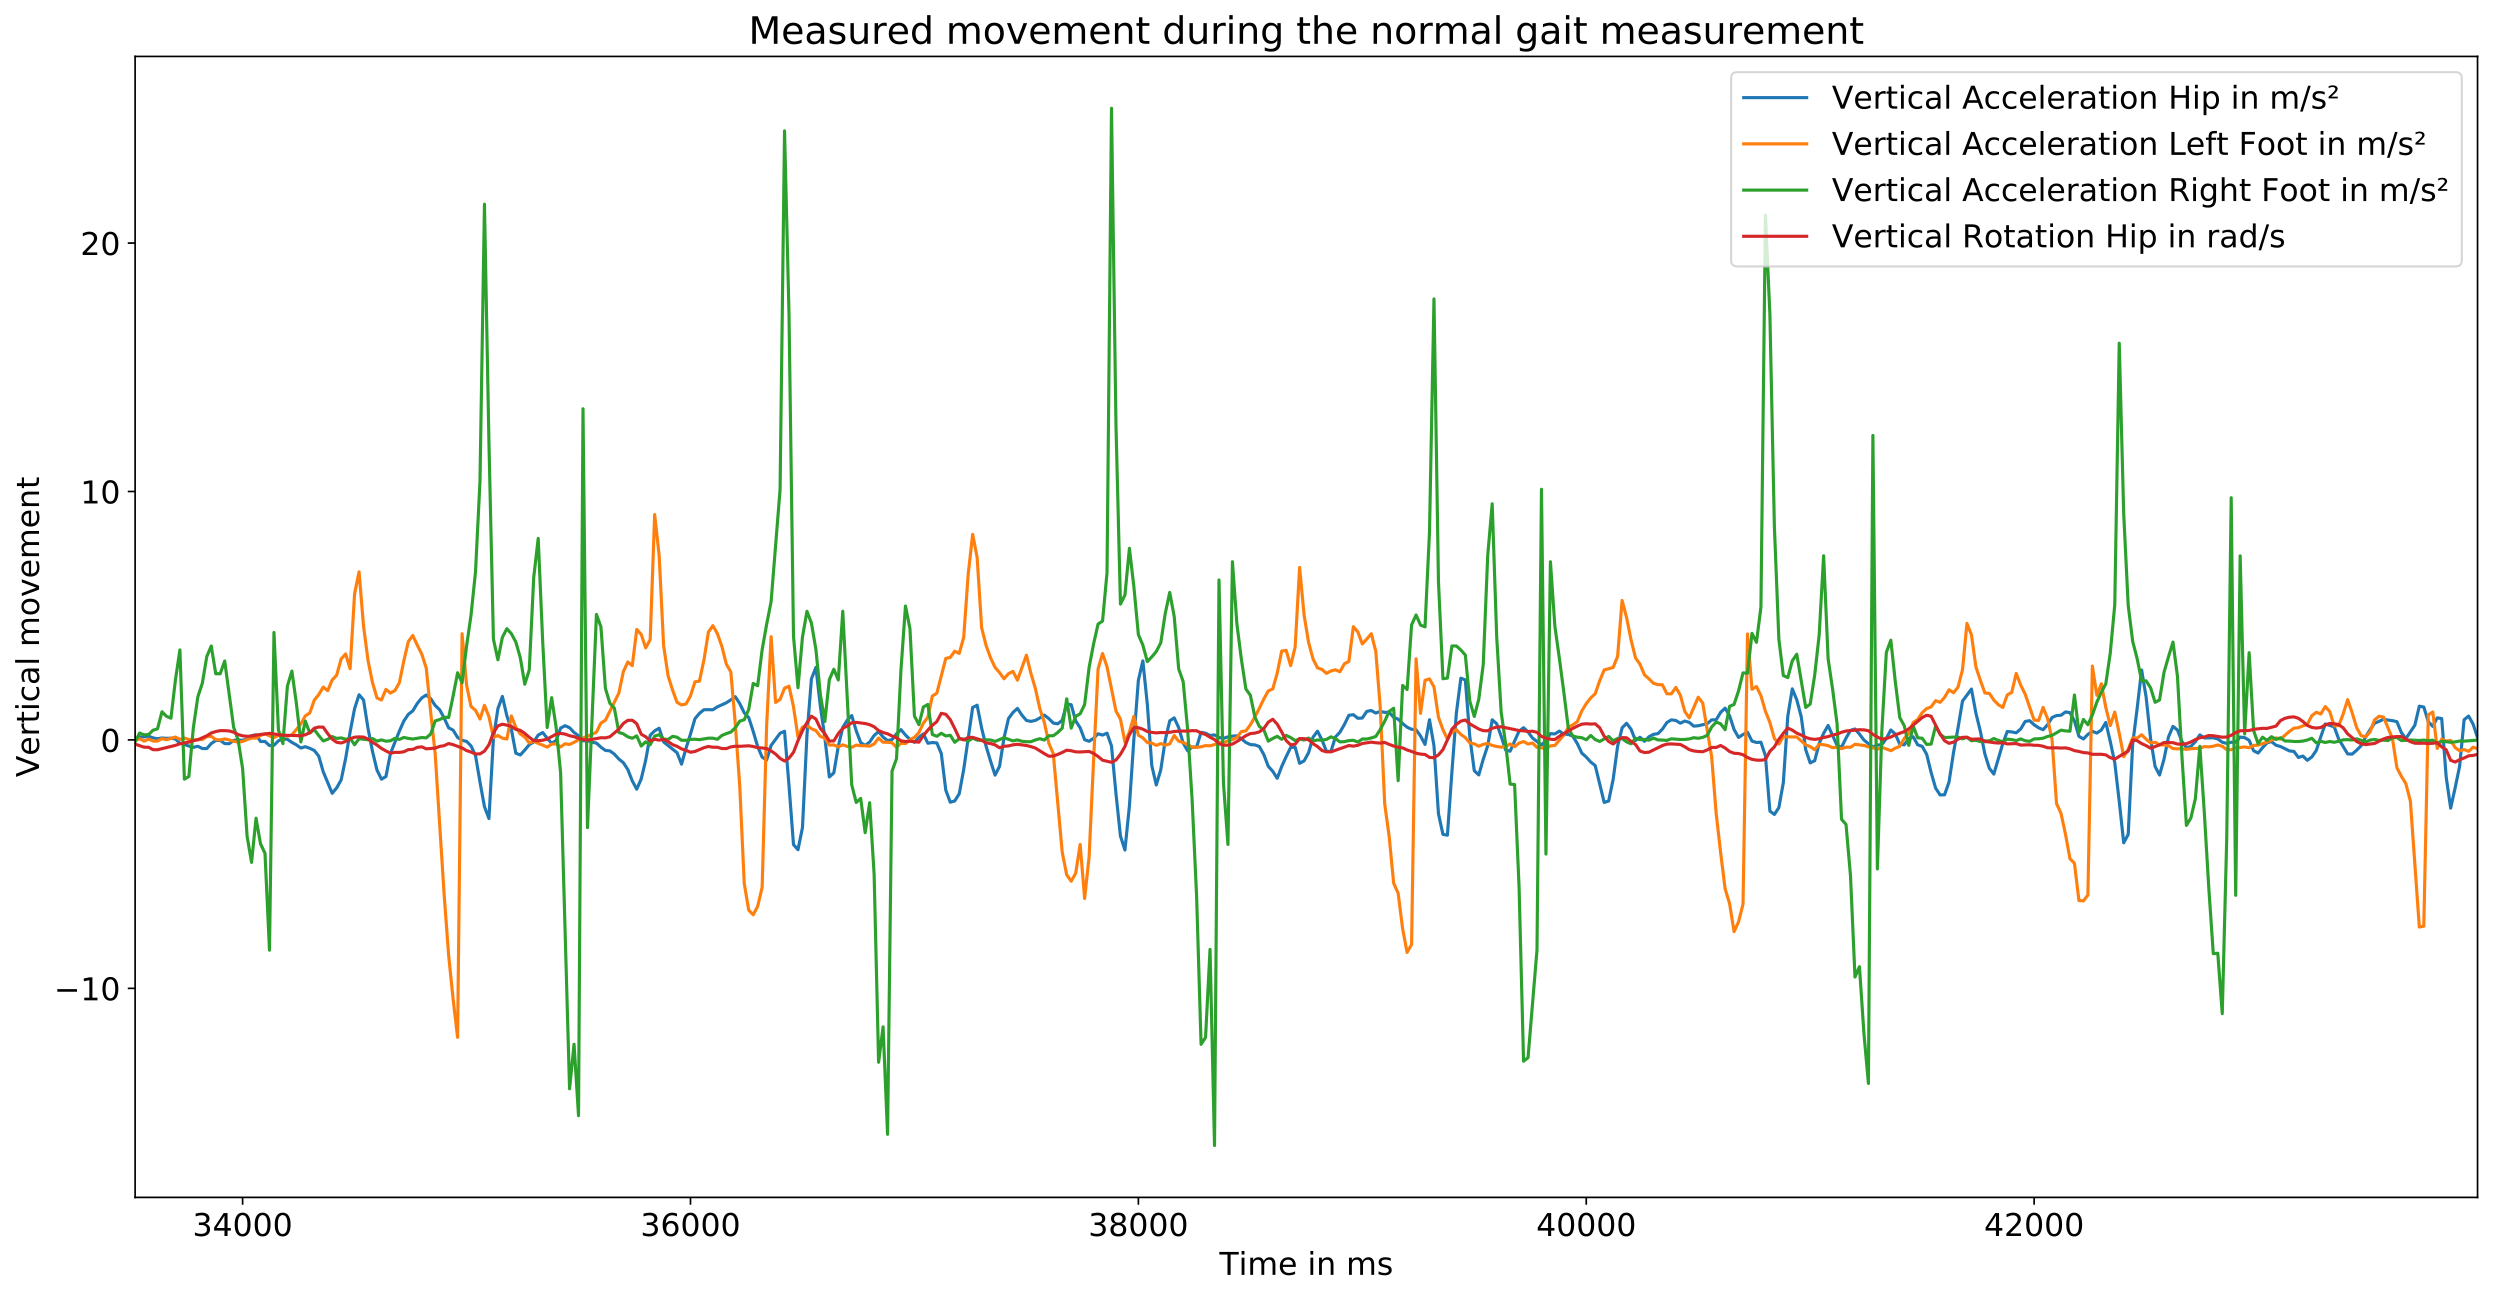 <?xml version="1.0" encoding="utf-8" standalone="no"?>
<!DOCTYPE svg PUBLIC "-//W3C//DTD SVG 1.1//EN"
  "http://www.w3.org/Graphics/SVG/1.1/DTD/svg11.dtd">
<!-- Created with matplotlib (https://matplotlib.org/) -->
<svg height="617.712pt" version="1.1" viewBox="0 0 1191.074 617.712" width="1191.074pt" xmlns="http://www.w3.org/2000/svg" xmlns:xlink="http://www.w3.org/1999/xlink">
 <defs>
  <style type="text/css">
*{stroke-linecap:butt;stroke-linejoin:round;}
  </style>
 </defs>
 <g id="figure_1">
  <g id="patch_1">
   <path d="M 0 617.712 
L 1191.074 617.712 
L 1191.074 0 
L 0 0 
z
" style="fill:#ffffff;"/>
  </g>
  <g id="axes_1">
   <g id="patch_2">
    <path d="M 64.374 570.477 
L 1180.374 570.477 
L 1180.374 26.877 
L 64.374 26.877 
z
" style="fill:#ffffff;"/>
   </g>
   <g id="matplotlib.axis_1">
    <g id="xtick_1">
     <g id="line2d_1">
      <defs>
       <path d="M 0 0 
L 0 3.5 
" id="m5bb771c212" style="stroke:#000000;stroke-width:0.8;"/>
      </defs>
      <g>
       <use style="stroke:#000000;stroke-width:0.8;" x="115.586" xlink:href="#m5bb771c212" y="570.477"/>
      </g>
     </g>
     <g id="text_1">
      <!-- 34000 -->
      <defs>
       <path d="M 40.578 39.312 
Q 47.656 37.797 51.625 33 
Q 55.609 28.219 55.609 21.188 
Q 55.609 10.406 48.188 4.484 
Q 40.766 -1.422 27.094 -1.422 
Q 22.516 -1.422 17.656 -0.516 
Q 12.797 0.391 7.625 2.203 
L 7.625 11.719 
Q 11.719 9.328 16.594 8.109 
Q 21.484 6.891 26.812 6.891 
Q 36.078 6.891 40.938 10.547 
Q 45.797 14.203 45.797 21.188 
Q 45.797 27.641 41.281 31.266 
Q 36.766 34.906 28.719 34.906 
L 20.219 34.906 
L 20.219 43.016 
L 29.109 43.016 
Q 36.375 43.016 40.234 45.922 
Q 44.094 48.828 44.094 54.297 
Q 44.094 59.906 40.109 62.906 
Q 36.141 65.922 28.719 65.922 
Q 24.656 65.922 20.016 65.031 
Q 15.375 64.156 9.812 62.312 
L 9.812 71.094 
Q 15.438 72.656 20.344 73.438 
Q 25.25 74.219 29.594 74.219 
Q 40.828 74.219 47.359 69.109 
Q 53.906 64.016 53.906 55.328 
Q 53.906 49.266 50.438 45.094 
Q 46.969 40.922 40.578 39.312 
z
" id="DejaVuSans-51"/>
       <path d="M 37.797 64.312 
L 12.891 25.391 
L 37.797 25.391 
z
M 35.203 72.906 
L 47.609 72.906 
L 47.609 25.391 
L 58.016 25.391 
L 58.016 17.188 
L 47.609 17.188 
L 47.609 0 
L 37.797 0 
L 37.797 17.188 
L 4.891 17.188 
L 4.891 26.703 
z
" id="DejaVuSans-52"/>
       <path d="M 31.781 66.406 
Q 24.172 66.406 20.328 58.906 
Q 16.5 51.422 16.5 36.375 
Q 16.5 21.391 20.328 13.891 
Q 24.172 6.391 31.781 6.391 
Q 39.453 6.391 43.281 13.891 
Q 47.125 21.391 47.125 36.375 
Q 47.125 51.422 43.281 58.906 
Q 39.453 66.406 31.781 66.406 
z
M 31.781 74.219 
Q 44.047 74.219 50.516 64.516 
Q 56.984 54.828 56.984 36.375 
Q 56.984 17.969 50.516 8.266 
Q 44.047 -1.422 31.781 -1.422 
Q 19.531 -1.422 13.062 8.266 
Q 6.594 17.969 6.594 36.375 
Q 6.594 54.828 13.062 64.516 
Q 19.531 74.219 31.781 74.219 
z
" id="DejaVuSans-48"/>
      </defs>
      <g transform="translate(91.727 588.875)scale(0.15 -0.15)">
       <use xlink:href="#DejaVuSans-51"/>
       <use x="63.623" xlink:href="#DejaVuSans-52"/>
       <use x="127.246" xlink:href="#DejaVuSans-48"/>
       <use x="190.869" xlink:href="#DejaVuSans-48"/>
       <use x="254.492" xlink:href="#DejaVuSans-48"/>
      </g>
     </g>
    </g>
    <g id="xtick_2">
     <g id="line2d_2">
      <g>
       <use style="stroke:#000000;stroke-width:0.8;" x="328.971" xlink:href="#m5bb771c212" y="570.477"/>
      </g>
     </g>
     <g id="text_2">
      <!-- 36000 -->
      <defs>
       <path d="M 33.016 40.375 
Q 26.375 40.375 22.484 35.828 
Q 18.609 31.297 18.609 23.391 
Q 18.609 15.531 22.484 10.953 
Q 26.375 6.391 33.016 6.391 
Q 39.656 6.391 43.531 10.953 
Q 47.406 15.531 47.406 23.391 
Q 47.406 31.297 43.531 35.828 
Q 39.656 40.375 33.016 40.375 
z
M 52.594 71.297 
L 52.594 62.312 
Q 48.875 64.062 45.094 64.984 
Q 41.312 65.922 37.594 65.922 
Q 27.828 65.922 22.672 59.328 
Q 17.531 52.734 16.797 39.406 
Q 19.672 43.656 24.016 45.922 
Q 28.375 48.188 33.594 48.188 
Q 44.578 48.188 50.953 41.516 
Q 57.328 34.859 57.328 23.391 
Q 57.328 12.156 50.688 5.359 
Q 44.047 -1.422 33.016 -1.422 
Q 20.359 -1.422 13.672 8.266 
Q 6.984 17.969 6.984 36.375 
Q 6.984 53.656 15.188 63.938 
Q 23.391 74.219 37.203 74.219 
Q 40.922 74.219 44.703 73.484 
Q 48.484 72.75 52.594 71.297 
z
" id="DejaVuSans-54"/>
      </defs>
      <g transform="translate(305.111 588.875)scale(0.15 -0.15)">
       <use xlink:href="#DejaVuSans-51"/>
       <use x="63.623" xlink:href="#DejaVuSans-54"/>
       <use x="127.246" xlink:href="#DejaVuSans-48"/>
       <use x="190.869" xlink:href="#DejaVuSans-48"/>
       <use x="254.492" xlink:href="#DejaVuSans-48"/>
      </g>
     </g>
    </g>
    <g id="xtick_3">
     <g id="line2d_3">
      <g>
       <use style="stroke:#000000;stroke-width:0.8;" x="542.355" xlink:href="#m5bb771c212" y="570.477"/>
      </g>
     </g>
     <g id="text_3">
      <!-- 38000 -->
      <defs>
       <path d="M 31.781 34.625 
Q 24.75 34.625 20.719 30.859 
Q 16.703 27.094 16.703 20.516 
Q 16.703 13.922 20.719 10.156 
Q 24.75 6.391 31.781 6.391 
Q 38.812 6.391 42.859 10.172 
Q 46.922 13.969 46.922 20.516 
Q 46.922 27.094 42.891 30.859 
Q 38.875 34.625 31.781 34.625 
z
M 21.922 38.812 
Q 15.578 40.375 12.031 44.719 
Q 8.5 49.078 8.5 55.328 
Q 8.5 64.062 14.719 69.141 
Q 20.953 74.219 31.781 74.219 
Q 42.672 74.219 48.875 69.141 
Q 55.078 64.062 55.078 55.328 
Q 55.078 49.078 51.531 44.719 
Q 48 40.375 41.703 38.812 
Q 48.828 37.156 52.797 32.312 
Q 56.781 27.484 56.781 20.516 
Q 56.781 9.906 50.312 4.234 
Q 43.844 -1.422 31.781 -1.422 
Q 19.734 -1.422 13.25 4.234 
Q 6.781 9.906 6.781 20.516 
Q 6.781 27.484 10.781 32.312 
Q 14.797 37.156 21.922 38.812 
z
M 18.312 54.391 
Q 18.312 48.734 21.844 45.562 
Q 25.391 42.391 31.781 42.391 
Q 38.141 42.391 41.719 45.562 
Q 45.312 48.734 45.312 54.391 
Q 45.312 60.062 41.719 63.234 
Q 38.141 66.406 31.781 66.406 
Q 25.391 66.406 21.844 63.234 
Q 18.312 60.062 18.312 54.391 
z
" id="DejaVuSans-56"/>
      </defs>
      <g transform="translate(518.496 588.875)scale(0.15 -0.15)">
       <use xlink:href="#DejaVuSans-51"/>
       <use x="63.623" xlink:href="#DejaVuSans-56"/>
       <use x="127.246" xlink:href="#DejaVuSans-48"/>
       <use x="190.869" xlink:href="#DejaVuSans-48"/>
       <use x="254.492" xlink:href="#DejaVuSans-48"/>
      </g>
     </g>
    </g>
    <g id="xtick_4">
     <g id="line2d_4">
      <g>
       <use style="stroke:#000000;stroke-width:0.8;" x="755.739" xlink:href="#m5bb771c212" y="570.477"/>
      </g>
     </g>
     <g id="text_4">
      <!-- 40000 -->
      <g transform="translate(731.88 588.875)scale(0.15 -0.15)">
       <use xlink:href="#DejaVuSans-52"/>
       <use x="63.623" xlink:href="#DejaVuSans-48"/>
       <use x="127.246" xlink:href="#DejaVuSans-48"/>
       <use x="190.869" xlink:href="#DejaVuSans-48"/>
       <use x="254.492" xlink:href="#DejaVuSans-48"/>
      </g>
     </g>
    </g>
    <g id="xtick_5">
     <g id="line2d_5">
      <g>
       <use style="stroke:#000000;stroke-width:0.8;" x="969.124" xlink:href="#m5bb771c212" y="570.477"/>
      </g>
     </g>
     <g id="text_5">
      <!-- 42000 -->
      <defs>
       <path d="M 19.188 8.297 
L 53.609 8.297 
L 53.609 0 
L 7.328 0 
L 7.328 8.297 
Q 12.938 14.109 22.625 23.891 
Q 32.328 33.688 34.812 36.531 
Q 39.547 41.844 41.422 45.531 
Q 43.312 49.219 43.312 52.781 
Q 43.312 58.594 39.234 62.25 
Q 35.156 65.922 28.609 65.922 
Q 23.969 65.922 18.812 64.312 
Q 13.672 62.703 7.812 59.422 
L 7.812 69.391 
Q 13.766 71.781 18.938 73 
Q 24.125 74.219 28.422 74.219 
Q 39.75 74.219 46.484 68.547 
Q 53.219 62.891 53.219 53.422 
Q 53.219 48.922 51.531 44.891 
Q 49.859 40.875 45.406 35.406 
Q 44.188 33.984 37.641 27.219 
Q 31.109 20.453 19.188 8.297 
z
" id="DejaVuSans-50"/>
      </defs>
      <g transform="translate(945.264 588.875)scale(0.15 -0.15)">
       <use xlink:href="#DejaVuSans-52"/>
       <use x="63.623" xlink:href="#DejaVuSans-50"/>
       <use x="127.246" xlink:href="#DejaVuSans-48"/>
       <use x="190.869" xlink:href="#DejaVuSans-48"/>
       <use x="254.492" xlink:href="#DejaVuSans-48"/>
      </g>
     </g>
    </g>
    <g id="text_6">
     <!-- Time in ms -->
     <defs>
      <path d="M -0.297 72.906 
L 61.375 72.906 
L 61.375 64.594 
L 35.5 64.594 
L 35.5 0 
L 25.594 0 
L 25.594 64.594 
L -0.297 64.594 
z
" id="DejaVuSans-84"/>
      <path d="M 9.422 54.688 
L 18.406 54.688 
L 18.406 0 
L 9.422 0 
z
M 9.422 75.984 
L 18.406 75.984 
L 18.406 64.594 
L 9.422 64.594 
z
" id="DejaVuSans-105"/>
      <path d="M 52 44.188 
Q 55.375 50.25 60.062 53.125 
Q 64.75 56 71.094 56 
Q 79.641 56 84.281 50.016 
Q 88.922 44.047 88.922 33.016 
L 88.922 0 
L 79.891 0 
L 79.891 32.719 
Q 79.891 40.578 77.094 44.375 
Q 74.312 48.188 68.609 48.188 
Q 61.625 48.188 57.562 43.547 
Q 53.516 38.922 53.516 30.906 
L 53.516 0 
L 44.484 0 
L 44.484 32.719 
Q 44.484 40.625 41.703 44.406 
Q 38.922 48.188 33.109 48.188 
Q 26.219 48.188 22.156 43.531 
Q 18.109 38.875 18.109 30.906 
L 18.109 0 
L 9.078 0 
L 9.078 54.688 
L 18.109 54.688 
L 18.109 46.188 
Q 21.188 51.219 25.484 53.609 
Q 29.781 56 35.688 56 
Q 41.656 56 45.828 52.969 
Q 50 49.953 52 44.188 
z
" id="DejaVuSans-109"/>
      <path d="M 56.203 29.594 
L 56.203 25.203 
L 14.891 25.203 
Q 15.484 15.922 20.484 11.062 
Q 25.484 6.203 34.422 6.203 
Q 39.594 6.203 44.453 7.469 
Q 49.312 8.734 54.109 11.281 
L 54.109 2.781 
Q 49.266 0.734 44.188 -0.344 
Q 39.109 -1.422 33.891 -1.422 
Q 20.797 -1.422 13.156 6.188 
Q 5.516 13.812 5.516 26.812 
Q 5.516 40.234 12.766 48.109 
Q 20.016 56 32.328 56 
Q 43.359 56 49.781 48.891 
Q 56.203 41.797 56.203 29.594 
z
M 47.219 32.234 
Q 47.125 39.594 43.094 43.984 
Q 39.062 48.391 32.422 48.391 
Q 24.906 48.391 20.391 44.141 
Q 15.875 39.891 15.188 32.172 
z
" id="DejaVuSans-101"/>
      <path id="DejaVuSans-32"/>
      <path d="M 54.891 33.016 
L 54.891 0 
L 45.906 0 
L 45.906 32.719 
Q 45.906 40.484 42.875 44.328 
Q 39.844 48.188 33.797 48.188 
Q 26.516 48.188 22.312 43.547 
Q 18.109 38.922 18.109 30.906 
L 18.109 0 
L 9.078 0 
L 9.078 54.688 
L 18.109 54.688 
L 18.109 46.188 
Q 21.344 51.125 25.703 53.562 
Q 30.078 56 35.797 56 
Q 45.219 56 50.047 50.172 
Q 54.891 44.344 54.891 33.016 
z
" id="DejaVuSans-110"/>
      <path d="M 44.281 53.078 
L 44.281 44.578 
Q 40.484 46.531 36.375 47.5 
Q 32.281 48.484 27.875 48.484 
Q 21.188 48.484 17.844 46.438 
Q 14.5 44.391 14.5 40.281 
Q 14.5 37.156 16.891 35.375 
Q 19.281 33.594 26.516 31.984 
L 29.594 31.297 
Q 39.156 29.25 43.188 25.516 
Q 47.219 21.781 47.219 15.094 
Q 47.219 7.469 41.188 3.016 
Q 35.156 -1.422 24.609 -1.422 
Q 20.219 -1.422 15.453 -0.562 
Q 10.688 0.297 5.422 2 
L 5.422 11.281 
Q 10.406 8.688 15.234 7.391 
Q 20.062 6.109 24.812 6.109 
Q 31.156 6.109 34.562 8.281 
Q 37.984 10.453 37.984 14.406 
Q 37.984 18.062 35.516 20.016 
Q 33.062 21.969 24.703 23.781 
L 21.578 24.516 
Q 13.234 26.266 9.516 29.906 
Q 5.812 33.547 5.812 39.891 
Q 5.812 47.609 11.281 51.797 
Q 16.75 56 26.812 56 
Q 31.781 56 36.172 55.266 
Q 40.578 54.547 44.281 53.078 
z
" id="DejaVuSans-115"/>
     </defs>
     <g transform="translate(580.977 607.392)scale(0.15 -0.15)">
      <use xlink:href="#DejaVuSans-84"/>
      <use x="61.037" xlink:href="#DejaVuSans-105"/>
      <use x="88.82" xlink:href="#DejaVuSans-109"/>
      <use x="186.232" xlink:href="#DejaVuSans-101"/>
      <use x="247.756" xlink:href="#DejaVuSans-32"/>
      <use x="279.543" xlink:href="#DejaVuSans-105"/>
      <use x="307.326" xlink:href="#DejaVuSans-110"/>
      <use x="370.705" xlink:href="#DejaVuSans-32"/>
      <use x="402.492" xlink:href="#DejaVuSans-109"/>
      <use x="499.904" xlink:href="#DejaVuSans-115"/>
     </g>
    </g>
   </g>
   <g id="matplotlib.axis_2">
    <g id="ytick_1">
     <g id="line2d_6">
      <defs>
       <path d="M 0 0 
L -3.5 0 
" id="m2bbf5574b0" style="stroke:#000000;stroke-width:0.8;"/>
      </defs>
      <g>
       <use style="stroke:#000000;stroke-width:0.8;" x="64.374" xlink:href="#m2bbf5574b0" y="470.875"/>
      </g>
     </g>
     <g id="text_7">
      <!-- −10 -->
      <defs>
       <path d="M 10.594 35.5 
L 73.188 35.5 
L 73.188 27.203 
L 10.594 27.203 
z
" id="DejaVuSans-8722"/>
       <path d="M 12.406 8.297 
L 28.516 8.297 
L 28.516 63.922 
L 10.984 60.406 
L 10.984 69.391 
L 28.422 72.906 
L 38.281 72.906 
L 38.281 8.297 
L 54.391 8.297 
L 54.391 0 
L 12.406 0 
z
" id="DejaVuSans-49"/>
      </defs>
      <g transform="translate(25.717 476.574)scale(0.15 -0.15)">
       <use xlink:href="#DejaVuSans-8722"/>
       <use x="83.789" xlink:href="#DejaVuSans-49"/>
       <use x="147.412" xlink:href="#DejaVuSans-48"/>
      </g>
     </g>
    </g>
    <g id="ytick_2">
     <g id="line2d_7">
      <g>
       <use style="stroke:#000000;stroke-width:0.8;" x="64.374" xlink:href="#m2bbf5574b0" y="352.518"/>
      </g>
     </g>
     <g id="text_8">
      <!-- 0 -->
      <g transform="translate(47.83 358.216)scale(0.15 -0.15)">
       <use xlink:href="#DejaVuSans-48"/>
      </g>
     </g>
    </g>
    <g id="ytick_3">
     <g id="line2d_8">
      <g>
       <use style="stroke:#000000;stroke-width:0.8;" x="64.374" xlink:href="#m2bbf5574b0" y="234.16"/>
      </g>
     </g>
     <g id="text_9">
      <!-- 10 -->
      <g transform="translate(38.287 239.859)scale(0.15 -0.15)">
       <use xlink:href="#DejaVuSans-49"/>
       <use x="63.623" xlink:href="#DejaVuSans-48"/>
      </g>
     </g>
    </g>
    <g id="ytick_4">
     <g id="line2d_9">
      <g>
       <use style="stroke:#000000;stroke-width:0.8;" x="64.374" xlink:href="#m2bbf5574b0" y="115.802"/>
      </g>
     </g>
     <g id="text_10">
      <!-- 20 -->
      <g transform="translate(38.287 121.501)scale(0.15 -0.15)">
       <use xlink:href="#DejaVuSans-50"/>
       <use x="63.623" xlink:href="#DejaVuSans-48"/>
      </g>
     </g>
    </g>
    <g id="text_11">
     <!-- Vertical movement -->
     <defs>
      <path d="M 28.609 0 
L 0.781 72.906 
L 11.078 72.906 
L 34.188 11.531 
L 57.328 72.906 
L 67.578 72.906 
L 39.797 0 
z
" id="DejaVuSans-86"/>
      <path d="M 41.109 46.297 
Q 39.594 47.172 37.812 47.578 
Q 36.031 48 33.891 48 
Q 26.266 48 22.188 43.047 
Q 18.109 38.094 18.109 28.812 
L 18.109 0 
L 9.078 0 
L 9.078 54.688 
L 18.109 54.688 
L 18.109 46.188 
Q 20.953 51.172 25.484 53.578 
Q 30.031 56 36.531 56 
Q 37.453 56 38.578 55.875 
Q 39.703 55.766 41.062 55.516 
z
" id="DejaVuSans-114"/>
      <path d="M 18.312 70.219 
L 18.312 54.688 
L 36.812 54.688 
L 36.812 47.703 
L 18.312 47.703 
L 18.312 18.016 
Q 18.312 11.328 20.141 9.422 
Q 21.969 7.516 27.594 7.516 
L 36.812 7.516 
L 36.812 0 
L 27.594 0 
Q 17.188 0 13.234 3.875 
Q 9.281 7.766 9.281 18.016 
L 9.281 47.703 
L 2.688 47.703 
L 2.688 54.688 
L 9.281 54.688 
L 9.281 70.219 
z
" id="DejaVuSans-116"/>
      <path d="M 48.781 52.594 
L 48.781 44.188 
Q 44.969 46.297 41.141 47.344 
Q 37.312 48.391 33.406 48.391 
Q 24.656 48.391 19.812 42.844 
Q 14.984 37.312 14.984 27.297 
Q 14.984 17.281 19.812 11.734 
Q 24.656 6.203 33.406 6.203 
Q 37.312 6.203 41.141 7.25 
Q 44.969 8.297 48.781 10.406 
L 48.781 2.094 
Q 45.016 0.344 40.984 -0.531 
Q 36.969 -1.422 32.422 -1.422 
Q 20.062 -1.422 12.781 6.344 
Q 5.516 14.109 5.516 27.297 
Q 5.516 40.672 12.859 48.328 
Q 20.219 56 33.016 56 
Q 37.156 56 41.109 55.141 
Q 45.062 54.297 48.781 52.594 
z
" id="DejaVuSans-99"/>
      <path d="M 34.281 27.484 
Q 23.391 27.484 19.188 25 
Q 14.984 22.516 14.984 16.5 
Q 14.984 11.719 18.141 8.906 
Q 21.297 6.109 26.703 6.109 
Q 34.188 6.109 38.703 11.406 
Q 43.219 16.703 43.219 25.484 
L 43.219 27.484 
z
M 52.203 31.203 
L 52.203 0 
L 43.219 0 
L 43.219 8.297 
Q 40.141 3.328 35.547 0.953 
Q 30.953 -1.422 24.312 -1.422 
Q 15.922 -1.422 10.953 3.297 
Q 6 8.016 6 15.922 
Q 6 25.141 12.172 29.828 
Q 18.359 34.516 30.609 34.516 
L 43.219 34.516 
L 43.219 35.406 
Q 43.219 41.609 39.141 45 
Q 35.062 48.391 27.688 48.391 
Q 23 48.391 18.547 47.266 
Q 14.109 46.141 10.016 43.891 
L 10.016 52.203 
Q 14.938 54.109 19.578 55.047 
Q 24.219 56 28.609 56 
Q 40.484 56 46.344 49.844 
Q 52.203 43.703 52.203 31.203 
z
" id="DejaVuSans-97"/>
      <path d="M 9.422 75.984 
L 18.406 75.984 
L 18.406 0 
L 9.422 0 
z
" id="DejaVuSans-108"/>
      <path d="M 30.609 48.391 
Q 23.391 48.391 19.188 42.75 
Q 14.984 37.109 14.984 27.297 
Q 14.984 17.484 19.156 11.844 
Q 23.344 6.203 30.609 6.203 
Q 37.797 6.203 41.984 11.859 
Q 46.188 17.531 46.188 27.297 
Q 46.188 37.016 41.984 42.703 
Q 37.797 48.391 30.609 48.391 
z
M 30.609 56 
Q 42.328 56 49.016 48.375 
Q 55.719 40.766 55.719 27.297 
Q 55.719 13.875 49.016 6.219 
Q 42.328 -1.422 30.609 -1.422 
Q 18.844 -1.422 12.172 6.219 
Q 5.516 13.875 5.516 27.297 
Q 5.516 40.766 12.172 48.375 
Q 18.844 56 30.609 56 
z
" id="DejaVuSans-111"/>
      <path d="M 2.984 54.688 
L 12.5 54.688 
L 29.594 8.797 
L 46.688 54.688 
L 56.203 54.688 
L 35.688 0 
L 23.484 0 
z
" id="DejaVuSans-118"/>
     </defs>
     <g transform="translate(18.598 370.271)rotate(-90)scale(0.15 -0.15)">
      <use xlink:href="#DejaVuSans-86"/>
      <use x="68.299" xlink:href="#DejaVuSans-101"/>
      <use x="129.822" xlink:href="#DejaVuSans-114"/>
      <use x="170.936" xlink:href="#DejaVuSans-116"/>
      <use x="210.145" xlink:href="#DejaVuSans-105"/>
      <use x="237.928" xlink:href="#DejaVuSans-99"/>
      <use x="292.908" xlink:href="#DejaVuSans-97"/>
      <use x="354.188" xlink:href="#DejaVuSans-108"/>
      <use x="381.971" xlink:href="#DejaVuSans-32"/>
      <use x="413.758" xlink:href="#DejaVuSans-109"/>
      <use x="511.17" xlink:href="#DejaVuSans-111"/>
      <use x="572.352" xlink:href="#DejaVuSans-118"/>
      <use x="631.531" xlink:href="#DejaVuSans-101"/>
      <use x="693.055" xlink:href="#DejaVuSans-109"/>
      <use x="790.467" xlink:href="#DejaVuSans-101"/>
      <use x="851.99" xlink:href="#DejaVuSans-110"/>
      <use x="915.369" xlink:href="#DejaVuSans-116"/>
     </g>
    </g>
   </g>
   <g id="line2d_10">
    <path clip-path="url(#pe9d3a79ee9)" d="M 64.374 352.004 
L 66.508 351.114 
L 68.642 351.066 
L 70.776 350.75 
L 72.91 351.546 
L 75.043 351.974 
L 77.177 351.585 
L 79.311 351.775 
L 81.445 351.697 
L 83.579 352.086 
L 85.713 354.091 
L 87.846 354.662 
L 89.98 355.43 
L 92.114 356.062 
L 94.248 355.538 
L 96.382 356.617 
L 98.516 356.645 
L 100.65 354.238 
L 102.783 352.803 
L 104.917 352.731 
L 107.051 354.259 
L 109.185 354.336 
L 111.319 352.701 
L 113.453 352.546 
L 115.586 352.705 
L 117.72 352.052 
L 119.854 350.484 
L 121.988 350.078 
L 124.122 353.256 
L 126.256 353.256 
L 128.39 355.202 
L 130.523 355.092 
L 132.657 352.935 
L 134.791 351.945 
L 136.925 352.239 
L 139.059 353.694 
L 141.193 354.886 
L 143.326 356.376 
L 145.46 355.75 
L 147.594 356.52 
L 149.728 357.532 
L 151.862 360.246 
L 153.996 367.692 
L 158.263 377.954 
L 160.397 375.356 
L 162.531 371.6 
L 164.665 361.381 
L 166.799 348.754 
L 168.933 337.609 
L 171.066 331.004 
L 173.2 333.507 
L 175.334 347.039 
L 177.468 357.975 
L 179.602 366.891 
L 181.736 371.218 
L 183.869 369.976 
L 186.003 359.031 
L 190.271 348.323 
L 192.405 343.499 
L 194.539 340.328 
L 196.672 338.669 
L 198.806 335.139 
L 200.94 332.517 
L 203.074 331.13 
L 205.208 332.877 
L 207.342 336.124 
L 209.476 338.15 
L 211.609 342.099 
L 213.743 346.742 
L 215.877 347.868 
L 218.011 351.324 
L 220.145 352.693 
L 222.279 353.221 
L 224.412 355.376 
L 226.546 359.963 
L 228.68 372.6 
L 230.814 384.336 
L 232.948 389.99 
L 235.082 351.707 
L 237.216 337.609 
L 239.349 331.801 
L 241.483 341.018 
L 243.617 347.462 
L 245.751 358.835 
L 247.885 359.697 
L 250.019 357.352 
L 252.152 354.784 
L 254.286 353.483 
L 256.42 350.205 
L 258.554 348.985 
L 260.688 351.703 
L 262.822 354.104 
L 264.955 352.805 
L 267.089 346.892 
L 269.223 345.747 
L 271.357 346.705 
L 273.491 348.956 
L 275.625 350.541 
L 277.759 352.97 
L 279.892 352.877 
L 282.026 353.647 
L 284.16 354.015 
L 286.294 355.945 
L 288.428 357.531 
L 290.562 357.736 
L 292.695 359.283 
L 294.829 361.616 
L 296.963 363.344 
L 299.097 366.588 
L 301.231 372.037 
L 303.365 375.99 
L 305.499 371.082 
L 307.632 362.145 
L 309.766 350.285 
L 311.9 348.2 
L 314.034 346.949 
L 316.168 353.467 
L 322.569 358.624 
L 324.703 364.066 
L 326.837 356.522 
L 328.971 349.718 
L 331.105 342.398 
L 333.238 339.849 
L 335.372 338.121 
L 339.64 338.141 
L 341.774 336.765 
L 346.042 334.822 
L 348.175 333.453 
L 350.309 331.926 
L 352.443 335.211 
L 354.577 339.608 
L 356.711 341.891 
L 358.845 348.446 
L 360.978 355.701 
L 363.112 360.742 
L 365.246 362.09 
L 367.38 355.142 
L 371.648 349.35 
L 373.781 348.394 
L 375.915 374.381 
L 378.049 402.412 
L 380.183 404.839 
L 382.317 394.304 
L 384.451 350.291 
L 386.585 323.43 
L 388.718 317.983 
L 390.852 336.536 
L 392.986 351.455 
L 395.12 370.159 
L 397.254 368.239 
L 399.388 355.555 
L 401.521 346.531 
L 403.655 343.121 
L 405.789 340.924 
L 407.923 348.157 
L 410.057 353.816 
L 412.191 355.144 
L 414.325 353.528 
L 416.458 350.408 
L 418.592 348.532 
L 420.726 351.143 
L 422.86 352.844 
L 424.994 352.373 
L 427.128 349.609 
L 429.261 347.626 
L 431.395 350.182 
L 433.529 352.296 
L 435.663 353.655 
L 437.797 351.24 
L 439.931 349.662 
L 442.064 354.101 
L 444.198 353.776 
L 446.332 353.944 
L 448.466 359.045 
L 450.6 376.461 
L 452.734 382.191 
L 454.868 381.593 
L 457.001 378.172 
L 459.135 366.635 
L 463.403 337.06 
L 465.537 335.985 
L 467.671 346.861 
L 469.804 355.54 
L 471.938 362.619 
L 474.072 369.288 
L 476.206 365.114 
L 478.34 351.59 
L 480.474 342.359 
L 482.607 339.437 
L 484.741 337.511 
L 486.875 340.714 
L 489.009 343.236 
L 491.143 343.694 
L 493.277 343.229 
L 495.411 342.055 
L 497.544 340.701 
L 499.678 342.335 
L 501.812 344.492 
L 503.946 344.866 
L 506.08 343.141 
L 508.214 335.437 
L 510.347 335.737 
L 512.481 343.435 
L 514.615 346.748 
L 516.749 352.425 
L 518.883 353.165 
L 521.017 351.73 
L 523.151 349.595 
L 525.284 350.223 
L 527.418 349.303 
L 529.552 355.407 
L 531.686 378.187 
L 533.82 398.351 
L 535.954 404.981 
L 538.087 383.962 
L 540.221 352.001 
L 542.355 324.082 
L 544.489 314.853 
L 546.623 335.588 
L 548.757 364.828 
L 550.89 373.975 
L 553.024 366.797 
L 555.158 352.618 
L 557.292 343.434 
L 559.426 342.019 
L 561.56 346.665 
L 563.694 353.983 
L 565.827 357.712 
L 567.961 355.945 
L 570.095 355.945 
L 572.229 348.898 
L 574.363 349.318 
L 576.497 350.407 
L 578.63 350.128 
L 580.764 351.38 
L 582.898 351.749 
L 585.032 351.079 
L 587.166 350.705 
L 589.3 350.592 
L 591.433 351.983 
L 593.567 353.716 
L 595.701 354.759 
L 597.835 354.873 
L 599.969 355.656 
L 602.103 359.449 
L 604.237 365.081 
L 606.37 367.454 
L 608.504 370.804 
L 610.638 365.188 
L 612.772 360.483 
L 614.906 356.124 
L 617.04 355.968 
L 619.173 363.655 
L 621.307 362.503 
L 623.441 358.612 
L 625.575 351.188 
L 627.709 348.358 
L 629.843 352.557 
L 631.977 358.005 
L 634.11 357.962 
L 636.244 351.109 
L 638.378 348.846 
L 640.512 345.168 
L 642.646 340.791 
L 644.78 340.502 
L 646.913 342.213 
L 649.047 342.093 
L 651.181 338.918 
L 653.315 338.51 
L 655.449 339.72 
L 657.583 338.955 
L 659.716 339.388 
L 661.85 339.36 
L 663.984 341.759 
L 666.118 342.623 
L 668.252 344.725 
L 670.386 346.452 
L 672.52 347.452 
L 674.653 347.672 
L 676.787 350.649 
L 678.921 354.659 
L 681.055 342.895 
L 683.189 355.327 
L 685.323 387.663 
L 687.456 397.53 
L 689.59 397.897 
L 691.724 367.828 
L 693.858 339.748 
L 695.992 323.114 
L 698.126 323.929 
L 700.259 350.965 
L 702.393 367.197 
L 704.527 369.201 
L 706.661 361.723 
L 708.795 355.265 
L 710.929 342.931 
L 713.063 344.815 
L 715.196 350.763 
L 717.33 357.329 
L 719.464 357.89 
L 723.732 348.285 
L 725.866 346.711 
L 727.999 348.708 
L 730.133 351.636 
L 734.401 354.919 
L 736.535 352.836 
L 738.669 349.515 
L 740.803 349.669 
L 742.936 348.308 
L 745.07 349.845 
L 747.204 349.864 
L 749.338 350.79 
L 751.472 354.253 
L 753.606 358.79 
L 755.739 360.684 
L 757.873 363.068 
L 760.007 364.732 
L 764.275 382.279 
L 766.409 381.637 
L 768.542 371.388 
L 770.676 355.52 
L 772.81 346.794 
L 774.944 344.582 
L 777.078 347.428 
L 779.212 352.786 
L 781.346 351.253 
L 783.479 353.163 
L 785.613 351.032 
L 787.747 349.865 
L 789.881 349.544 
L 792.015 347.375 
L 794.149 344.234 
L 796.282 342.954 
L 798.416 343.251 
L 800.55 344.56 
L 802.684 343.529 
L 804.818 344.159 
L 806.952 345.953 
L 809.086 345.772 
L 813.353 344.791 
L 815.487 342.955 
L 817.621 342.955 
L 819.755 339.398 
L 821.889 337.386 
L 824.022 340.973 
L 826.156 347.552 
L 828.29 351.334 
L 830.424 349.943 
L 832.558 348.895 
L 834.692 353.073 
L 836.825 353.725 
L 838.959 353.634 
L 841.093 360.037 
L 843.227 386.415 
L 845.361 388.03 
L 847.495 384.776 
L 849.629 372.881 
L 851.762 341.13 
L 853.896 328.196 
L 856.03 333.402 
L 858.164 341.474 
L 860.298 357.203 
L 862.432 363.463 
L 864.565 362.439 
L 866.699 354.26 
L 868.833 349.367 
L 870.967 345.631 
L 875.235 355.137 
L 877.368 356 
L 879.502 351.644 
L 881.636 347.975 
L 883.77 347.307 
L 885.904 349.769 
L 888.038 352.577 
L 890.172 354.349 
L 892.305 355.911 
L 894.439 354.975 
L 896.573 354.778 
L 898.707 351.845 
L 900.841 347.784 
L 902.975 349.765 
L 905.108 354.518 
L 907.242 354.874 
L 909.376 351.865 
L 911.51 351.024 
L 913.644 354.849 
L 915.778 355.581 
L 917.912 359.35 
L 920.045 368.064 
L 922.179 375.477 
L 924.313 378.731 
L 926.447 378.672 
L 928.581 372.529 
L 930.715 358.531 
L 932.848 346.888 
L 934.982 334.064 
L 939.25 328.259 
L 941.384 339.776 
L 943.518 348.45 
L 945.651 359.215 
L 947.785 366.027 
L 949.919 368.795 
L 954.187 354.26 
L 956.321 348.496 
L 958.455 348.701 
L 960.588 349.14 
L 962.722 347.298 
L 964.856 343.712 
L 966.99 343.368 
L 969.124 345.34 
L 971.258 346.744 
L 973.391 347.654 
L 975.525 345.281 
L 977.659 341.843 
L 979.793 340.911 
L 981.927 340.766 
L 984.061 339.187 
L 986.194 339.538 
L 988.328 343.434 
L 990.462 350.804 
L 992.596 352.074 
L 994.73 349.885 
L 996.864 348.44 
L 998.998 349.262 
L 1001.131 347.819 
L 1003.265 344.182 
L 1005.399 353.275 
L 1007.533 363.376 
L 1009.667 381.855 
L 1011.801 401.521 
L 1013.934 397.582 
L 1016.068 354.585 
L 1018.202 337.479 
L 1020.336 319.225 
L 1022.47 332.069 
L 1024.604 351.913 
L 1026.738 365.144 
L 1028.871 369.245 
L 1031.005 361.652 
L 1033.139 351.069 
L 1035.273 346.067 
L 1037.407 347.784 
L 1039.541 353.303 
L 1041.674 356.224 
L 1043.808 355.613 
L 1045.942 353.347 
L 1048.076 350.121 
L 1050.21 351.58 
L 1054.477 351.516 
L 1056.611 352.045 
L 1058.745 353.624 
L 1060.879 354.178 
L 1063.013 353.628 
L 1065.147 353.617 
L 1067.281 351.171 
L 1069.414 351.416 
L 1071.548 352.707 
L 1073.682 357.677 
L 1075.816 358.767 
L 1077.95 356.227 
L 1080.084 353.895 
L 1082.217 353.316 
L 1084.351 355.065 
L 1086.485 355.643 
L 1090.753 357.757 
L 1092.887 358.005 
L 1095.02 360.861 
L 1097.154 360.221 
L 1099.288 362.231 
L 1101.422 360.642 
L 1103.556 357.492 
L 1105.69 351.01 
L 1107.824 344.92 
L 1112.091 346.291 
L 1114.225 352.109 
L 1118.493 359.186 
L 1120.627 359.278 
L 1122.76 357.435 
L 1124.894 355.275 
L 1127.028 351.172 
L 1129.162 347.642 
L 1131.296 344.576 
L 1133.43 343.707 
L 1135.564 342.655 
L 1137.697 343.067 
L 1139.831 343.337 
L 1141.965 343.834 
L 1144.099 349.101 
L 1146.233 351.886 
L 1150.5 345.525 
L 1152.634 336.441 
L 1154.768 336.84 
L 1156.902 343.81 
L 1159.036 346.056 
L 1161.17 342.012 
L 1163.303 342.354 
L 1165.437 370.174 
L 1167.571 385.016 
L 1169.705 375.337 
L 1171.839 365.048 
L 1173.973 342.91 
L 1176.107 341.139 
L 1178.24 344.946 
L 1180.374 351.406 
L 1180.374 351.406 
" style="fill:none;stroke:#1f77b4;stroke-linecap:square;stroke-width:1.5;"/>
   </g>
   <g id="line2d_11">
    <path clip-path="url(#pe9d3a79ee9)" d="M 64.374 352.815 
L 66.508 351.92 
L 68.642 353.089 
L 70.776 352.149 
L 72.91 353.053 
L 75.043 353.047 
L 77.177 351.915 
L 79.311 352.42 
L 83.579 351.139 
L 85.713 352.305 
L 87.846 351.63 
L 89.98 352.341 
L 92.114 352.563 
L 94.248 352.332 
L 96.382 352.347 
L 98.516 350.98 
L 100.65 350.768 
L 102.783 352.36 
L 104.917 352.536 
L 107.051 352.051 
L 109.185 352.502 
L 111.319 353.132 
L 113.453 353.552 
L 115.586 353.268 
L 117.72 352.342 
L 119.854 351.656 
L 121.988 351.642 
L 124.122 350.445 
L 126.256 349.517 
L 128.39 350.618 
L 130.523 351.413 
L 132.657 350.405 
L 134.791 350.072 
L 136.925 350.802 
L 139.059 350.177 
L 143.326 344.966 
L 145.46 341.067 
L 147.594 339.667 
L 149.728 333.572 
L 151.862 330.914 
L 153.996 327.352 
L 156.129 329.048 
L 158.263 323.95 
L 160.397 321.687 
L 162.531 313.947 
L 164.665 311.54 
L 166.799 318.592 
L 168.933 282.879 
L 171.066 272.458 
L 173.2 298.336 
L 175.334 314.64 
L 177.468 325.228 
L 179.602 332.529 
L 181.736 333.502 
L 183.869 328.429 
L 186.003 330.185 
L 188.137 329.017 
L 190.271 325.268 
L 192.405 314.821 
L 194.539 305.644 
L 196.672 302.766 
L 198.806 307.376 
L 200.94 311.614 
L 203.074 318.318 
L 205.208 339.534 
L 207.342 359.269 
L 211.609 426.346 
L 213.743 455.14 
L 215.877 476.088 
L 218.011 494.21 
L 220.145 301.925 
L 222.279 326.382 
L 224.412 336.593 
L 226.546 338.428 
L 228.68 342.573 
L 230.814 336.037 
L 232.948 341.441 
L 235.082 351.362 
L 237.216 350.439 
L 239.349 351.678 
L 241.483 352.069 
L 243.617 341.087 
L 245.751 346.493 
L 247.885 349.676 
L 250.019 351.164 
L 252.152 353.96 
L 254.286 353.15 
L 256.42 354.192 
L 258.554 355.003 
L 260.688 355.968 
L 262.822 354.533 
L 264.955 354.383 
L 267.089 355.847 
L 269.223 354.347 
L 271.357 354.704 
L 273.491 353.658 
L 275.625 352.444 
L 282.026 349.907 
L 284.16 348.802 
L 286.294 344.467 
L 288.428 343.154 
L 294.829 330.242 
L 296.963 320.069 
L 299.097 315.378 
L 301.231 317.157 
L 303.365 299.895 
L 305.499 302.256 
L 307.632 308.665 
L 309.766 304.726 
L 311.9 245.153 
L 314.034 264.559 
L 316.168 307.643 
L 318.302 321.995 
L 320.435 328.786 
L 322.569 334.627 
L 324.703 335.857 
L 326.837 335.398 
L 328.971 331.519 
L 331.105 324.829 
L 333.238 324.501 
L 335.372 314.449 
L 337.506 301.143 
L 339.64 298.088 
L 341.774 301.842 
L 343.908 307.917 
L 346.042 316.409 
L 348.175 320.09 
L 350.309 344.832 
L 352.443 374.576 
L 354.577 420.902 
L 356.711 433.594 
L 358.845 435.84 
L 360.978 431.8 
L 363.112 422.735 
L 365.246 345.698 
L 367.38 303.337 
L 369.514 334.669 
L 371.648 333.231 
L 373.781 327.886 
L 375.915 326.918 
L 378.049 336.711 
L 380.183 351.166 
L 382.317 346.397 
L 384.451 345.679 
L 386.585 347.182 
L 388.718 348.086 
L 390.852 350.86 
L 392.986 351.588 
L 395.12 354.98 
L 397.254 354.898 
L 399.388 355.841 
L 401.521 354.86 
L 403.655 355.603 
L 405.789 356.042 
L 407.923 354.998 
L 410.057 355.252 
L 412.191 355.293 
L 414.325 355.512 
L 416.458 354.429 
L 418.592 351.649 
L 420.726 353.622 
L 422.86 353.646 
L 424.994 353.848 
L 427.128 356.058 
L 429.261 354.074 
L 431.395 354.285 
L 433.529 352.394 
L 435.663 351.299 
L 437.797 349.009 
L 439.931 344.545 
L 442.064 341.651 
L 444.198 331.602 
L 446.332 330.249 
L 450.6 313.682 
L 452.734 313.221 
L 454.868 310.235 
L 457.001 311.306 
L 459.135 303.665 
L 461.269 273.656 
L 463.403 254.595 
L 465.537 265.558 
L 467.671 299.038 
L 469.804 307.54 
L 471.938 313.421 
L 474.072 317.989 
L 476.206 320.431 
L 478.34 323.407 
L 480.474 320.962 
L 482.607 319.888 
L 484.741 324.047 
L 489.009 312.155 
L 491.143 320.74 
L 493.277 328.026 
L 495.411 337.646 
L 497.544 344.143 
L 499.678 354.059 
L 501.812 359.027 
L 506.08 406.077 
L 508.214 416.803 
L 510.347 419.836 
L 512.481 416.094 
L 514.615 402.346 
L 516.749 428.058 
L 518.883 408.226 
L 521.017 362.122 
L 523.151 318.717 
L 525.284 311.358 
L 527.418 317.67 
L 531.686 338.775 
L 533.82 342.634 
L 535.954 353.602 
L 538.087 348.757 
L 540.221 341.279 
L 542.355 350.297 
L 544.489 351.542 
L 546.623 353.775 
L 548.757 354.021 
L 550.89 355.127 
L 553.024 354.27 
L 555.158 355.009 
L 557.292 354.413 
L 559.426 350.449 
L 561.56 353.127 
L 563.694 353.767 
L 565.827 354.747 
L 567.961 355.97 
L 570.095 356.05 
L 572.229 355.801 
L 574.363 355.218 
L 576.497 355.326 
L 578.63 354.731 
L 580.764 353.807 
L 582.898 353.794 
L 585.032 352.899 
L 587.166 352.321 
L 589.3 351.346 
L 591.433 348.535 
L 593.567 348.239 
L 595.701 345.335 
L 597.835 341.589 
L 599.969 337.461 
L 602.103 333.038 
L 604.237 329.168 
L 606.37 328.247 
L 608.504 320.698 
L 610.638 310.192 
L 612.772 309.845 
L 614.906 317.141 
L 617.04 308.315 
L 619.173 270.359 
L 621.307 293.046 
L 623.441 306.056 
L 625.575 313.949 
L 627.709 318.195 
L 629.843 318.948 
L 631.977 320.813 
L 634.11 319.667 
L 636.244 319.115 
L 638.378 320.049 
L 640.512 316.256 
L 642.646 315.102 
L 644.78 298.562 
L 646.913 301.073 
L 649.047 306.807 
L 651.181 304.459 
L 653.315 301.907 
L 655.449 310.235 
L 657.583 336.889 
L 659.716 383.023 
L 661.85 398.603 
L 663.984 420.795 
L 666.118 425.532 
L 668.252 442.517 
L 670.386 453.753 
L 672.52 449.986 
L 674.653 313.879 
L 676.787 339.885 
L 678.921 324.126 
L 681.055 323.443 
L 683.189 327.262 
L 685.323 341.74 
L 687.456 347.641 
L 689.59 352.099 
L 691.724 348.843 
L 693.858 347.645 
L 695.992 349.896 
L 698.126 351.416 
L 700.259 353.921 
L 702.393 354.375 
L 704.527 355.535 
L 706.661 354.593 
L 708.795 354.224 
L 710.929 355.145 
L 713.063 355.633 
L 715.196 355.98 
L 717.33 355.618 
L 719.464 354.454 
L 721.598 355.733 
L 723.732 354.031 
L 725.866 353.281 
L 727.999 354.492 
L 730.133 353.973 
L 732.267 356.079 
L 734.401 356.244 
L 736.535 356.762 
L 738.669 355.359 
L 740.803 355.145 
L 745.07 350.162 
L 747.204 346.539 
L 749.338 345.327 
L 751.472 343.804 
L 753.606 338.73 
L 755.739 335.209 
L 757.873 332.5 
L 760.007 330.513 
L 762.141 324.319 
L 764.275 319.196 
L 768.542 317.997 
L 770.676 312.715 
L 772.81 286.067 
L 774.944 294.215 
L 777.078 304.834 
L 779.212 313.451 
L 781.346 316.48 
L 783.479 321.513 
L 785.613 323.41 
L 787.747 325.527 
L 789.881 326.185 
L 792.015 326.257 
L 794.149 330.521 
L 796.282 330.57 
L 798.416 327.503 
L 800.55 331.182 
L 802.684 338.946 
L 804.818 342.051 
L 809.086 332.166 
L 811.219 334.898 
L 815.487 360.588 
L 817.621 387.392 
L 819.755 406.242 
L 821.889 423.409 
L 824.022 430.473 
L 826.156 443.856 
L 828.29 439.177 
L 830.424 430.756 
L 832.558 302.034 
L 834.692 328.406 
L 836.825 327.076 
L 838.959 331.451 
L 841.093 338.865 
L 843.227 344.234 
L 845.361 351.848 
L 847.495 354.485 
L 849.629 351 
L 853.896 351.103 
L 856.03 351.086 
L 860.298 354.898 
L 862.432 355.69 
L 864.565 357.187 
L 866.699 354.684 
L 868.833 354.788 
L 870.967 355.25 
L 873.101 356.235 
L 875.235 355.965 
L 877.368 356.708 
L 879.502 355.956 
L 881.636 356.01 
L 883.77 354.6 
L 888.038 355.16 
L 890.172 355.802 
L 892.305 356.308 
L 894.439 356.965 
L 896.573 356.015 
L 900.841 357.646 
L 902.975 356.47 
L 905.108 355.556 
L 907.242 351.823 
L 909.376 349.231 
L 911.51 344.193 
L 913.644 342.83 
L 915.778 339.538 
L 917.912 337.593 
L 920.045 336.779 
L 922.179 333.825 
L 924.313 334.61 
L 926.447 332.265 
L 928.581 328.619 
L 930.715 330.026 
L 932.848 327.387 
L 934.982 319.171 
L 937.116 297.001 
L 939.25 302.428 
L 941.384 317.785 
L 943.518 324.149 
L 945.651 330.147 
L 947.785 330.36 
L 949.919 333.524 
L 952.053 335.722 
L 954.187 337.068 
L 956.321 331.086 
L 958.455 329.859 
L 960.588 320.829 
L 962.722 326.398 
L 964.856 330.743 
L 969.124 343.105 
L 971.258 343.23 
L 973.391 337.025 
L 975.525 342.346 
L 977.659 352.433 
L 979.793 382.832 
L 981.927 387.554 
L 984.061 397.468 
L 986.194 409.143 
L 988.328 411.286 
L 990.462 429.041 
L 992.596 429.202 
L 994.73 426.428 
L 996.864 317.329 
L 998.998 331.295 
L 1001.131 325.76 
L 1003.265 337.044 
L 1005.399 345.669 
L 1007.533 339.261 
L 1009.667 349.348 
L 1011.801 360.51 
L 1013.934 357.03 
L 1016.068 351.575 
L 1018.202 351.612 
L 1020.336 350.06 
L 1022.47 352.136 
L 1024.604 353.953 
L 1026.738 353.676 
L 1028.871 354.755 
L 1031.005 354.904 
L 1033.139 355.306 
L 1035.273 356.638 
L 1037.407 356.776 
L 1039.541 356.695 
L 1041.674 357.026 
L 1043.808 356.703 
L 1048.076 356.482 
L 1050.21 355.707 
L 1052.344 355.819 
L 1054.477 355.51 
L 1056.611 354.921 
L 1058.745 355.54 
L 1060.879 357.16 
L 1063.013 357.19 
L 1065.147 356.212 
L 1067.281 356.127 
L 1069.414 355.874 
L 1071.548 356.261 
L 1073.682 355.131 
L 1075.816 355.022 
L 1080.084 353.553 
L 1082.217 352.658 
L 1084.351 351.545 
L 1086.485 352.14 
L 1090.753 348.455 
L 1092.887 346.93 
L 1095.02 346.712 
L 1097.154 345.831 
L 1099.288 345.074 
L 1101.422 340.959 
L 1103.556 339.346 
L 1105.69 340.184 
L 1107.824 336.627 
L 1109.957 338.991 
L 1112.091 345.855 
L 1114.225 345.692 
L 1116.359 340.157 
L 1118.493 333.329 
L 1120.627 339.532 
L 1122.76 346.606 
L 1124.894 350.501 
L 1127.028 351.017 
L 1129.162 348.73 
L 1131.296 343.011 
L 1133.43 341.261 
L 1135.564 341.593 
L 1139.831 351.849 
L 1141.965 365.818 
L 1144.099 369.869 
L 1146.233 373.394 
L 1148.367 381.629 
L 1152.634 441.665 
L 1154.768 441.24 
L 1156.902 340.587 
L 1159.036 339.191 
L 1161.17 356.592 
L 1163.303 352.072 
L 1165.437 353.08 
L 1167.571 352.793 
L 1169.705 356.176 
L 1171.839 357.685 
L 1173.973 357.097 
L 1176.107 357.956 
L 1178.24 356.003 
L 1180.374 356.674 
L 1180.374 356.674 
" style="fill:none;stroke:#ff7f0e;stroke-linecap:square;stroke-width:1.5;"/>
   </g>
   <g id="line2d_12">
    <path clip-path="url(#pe9d3a79ee9)" d="M 64.374 353.403 
L 66.508 349.248 
L 68.642 350.1 
L 70.776 349.961 
L 72.91 347.885 
L 75.043 347.247 
L 77.177 339.108 
L 79.311 341.269 
L 81.445 342.169 
L 83.579 323.947 
L 85.713 309.644 
L 87.846 371.216 
L 89.98 369.944 
L 92.114 346.755 
L 94.248 332.005 
L 96.382 325.551 
L 98.516 312.805 
L 100.65 307.766 
L 102.783 320.981 
L 104.917 320.99 
L 107.051 314.91 
L 111.319 346.523 
L 113.453 352.583 
L 115.586 366.165 
L 117.72 398.401 
L 119.854 410.852 
L 121.988 389.817 
L 124.122 402.037 
L 126.256 406.516 
L 128.39 452.691 
L 130.523 301.34 
L 132.657 347.785 
L 134.791 354.287 
L 136.925 326.87 
L 139.059 319.722 
L 141.193 335.046 
L 143.326 353.486 
L 145.46 343.551 
L 147.594 349.228 
L 149.728 347.582 
L 151.862 350.432 
L 153.996 353.009 
L 156.129 352.232 
L 158.263 350.927 
L 160.397 351.796 
L 162.531 351.564 
L 164.665 352.211 
L 166.799 351.731 
L 168.933 354.83 
L 171.066 351.944 
L 175.334 352.447 
L 177.468 351.852 
L 179.602 353.11 
L 181.736 352.498 
L 183.869 353.126 
L 186.003 352.936 
L 188.137 351.759 
L 190.271 352.29 
L 192.405 351.342 
L 194.539 351.784 
L 196.672 352.091 
L 200.94 351.389 
L 203.074 351.55 
L 205.208 349.693 
L 207.342 343.472 
L 209.476 342.804 
L 211.609 341.698 
L 213.743 341.847 
L 215.877 331.546 
L 218.011 320.53 
L 220.145 325.331 
L 222.279 307.888 
L 224.412 293.09 
L 226.546 272.465 
L 228.68 229.239 
L 230.814 97.282 
L 232.948 210.973 
L 235.082 304.532 
L 237.216 314.344 
L 239.349 303.623 
L 241.483 299.529 
L 243.617 301.889 
L 245.751 305.857 
L 247.885 313.35 
L 250.019 325.986 
L 252.152 319.229 
L 254.286 275.05 
L 256.42 256.511 
L 258.554 305.717 
L 260.688 346.61 
L 262.822 332.386 
L 264.955 346.513 
L 267.089 368.116 
L 271.357 518.719 
L 273.491 497.524 
L 275.625 531.541 
L 277.759 194.754 
L 279.892 394.308 
L 284.16 292.735 
L 286.294 298.582 
L 288.428 327.952 
L 290.562 335.075 
L 292.695 337.367 
L 294.829 348.931 
L 296.963 349.627 
L 299.097 351.033 
L 301.231 351.732 
L 303.365 350.603 
L 305.499 355.423 
L 307.632 353.434 
L 309.766 354.814 
L 311.9 350.728 
L 314.034 350.02 
L 316.168 352.075 
L 318.302 352.316 
L 320.435 350.826 
L 322.569 351.222 
L 324.703 352.686 
L 326.837 352.718 
L 328.971 352.252 
L 331.105 352.195 
L 333.238 352.404 
L 337.506 351.687 
L 339.64 351.706 
L 341.774 352.22 
L 343.908 350.407 
L 346.042 349.504 
L 348.175 348.791 
L 350.309 346.742 
L 352.443 343.569 
L 354.577 342.905 
L 356.711 337.975 
L 358.845 325.61 
L 360.978 326.703 
L 363.112 309.507 
L 365.246 297.474 
L 367.38 286.617 
L 371.648 233.337 
L 373.781 62.343 
L 375.915 150.151 
L 378.049 303.145 
L 380.183 327.652 
L 382.317 303.548 
L 384.451 291.235 
L 386.585 296.864 
L 388.718 309.379 
L 390.852 330.924 
L 392.986 343.751 
L 395.12 323.788 
L 397.254 318.847 
L 399.388 323.979 
L 401.521 291.206 
L 405.789 373.913 
L 407.923 382.31 
L 410.057 380.389 
L 412.191 396.729 
L 414.325 382.449 
L 416.458 416.485 
L 418.592 506.086 
L 420.726 489.231 
L 422.86 540.41 
L 424.994 367.379 
L 427.128 361.469 
L 429.261 318.934 
L 431.395 288.749 
L 433.529 299.496 
L 435.663 341.129 
L 437.797 345.268 
L 439.931 336.814 
L 442.064 335.618 
L 444.198 349.927 
L 446.332 350.8 
L 448.466 349.35 
L 450.6 350.635 
L 452.734 350.293 
L 454.868 353.657 
L 457.001 352.001 
L 459.135 352.068 
L 461.269 353.143 
L 463.403 351.652 
L 465.537 352.625 
L 467.671 352.692 
L 469.804 352.474 
L 471.938 352.549 
L 474.072 353.246 
L 478.34 351.467 
L 482.607 352.981 
L 484.741 352.509 
L 486.875 353.18 
L 489.009 353.361 
L 491.143 353.375 
L 493.277 352.539 
L 495.411 351.929 
L 497.544 352.584 
L 499.678 350.532 
L 501.812 350.538 
L 503.946 348.963 
L 506.08 346.936 
L 508.214 332.94 
L 510.347 346.913 
L 512.481 341.287 
L 514.615 340.09 
L 516.749 335.643 
L 518.883 318.001 
L 521.017 306.764 
L 523.151 297.315 
L 525.284 295.918 
L 527.418 272.869 
L 529.552 51.586 
L 531.686 202.733 
L 533.82 287.812 
L 535.954 283.483 
L 538.087 261.233 
L 540.221 279.661 
L 542.355 302.347 
L 544.489 307.35 
L 546.623 315.19 
L 548.757 312.943 
L 550.89 310.396 
L 553.024 306.271 
L 555.158 292.239 
L 557.292 282.255 
L 559.426 293.682 
L 561.56 318.665 
L 563.694 324.752 
L 565.827 347.596 
L 567.961 381.063 
L 570.095 426.844 
L 572.229 497.542 
L 574.363 494.222 
L 576.497 452.323 
L 578.63 545.768 
L 580.764 276.336 
L 582.898 373.255 
L 585.032 402.349 
L 587.166 267.619 
L 589.3 297.364 
L 591.433 314.132 
L 593.567 328.218 
L 595.701 331.241 
L 597.835 341.516 
L 599.969 346.074 
L 602.103 347.686 
L 604.237 353.104 
L 606.37 351.826 
L 608.504 350.792 
L 610.638 352.235 
L 612.772 350.355 
L 614.906 351.397 
L 617.04 352.814 
L 619.173 352.039 
L 621.307 352.591 
L 623.441 351.63 
L 625.575 353.067 
L 627.709 352.546 
L 629.843 352.648 
L 631.977 352.282 
L 634.11 351.049 
L 636.244 351.908 
L 638.378 353.464 
L 640.512 353.346 
L 642.646 352.84 
L 644.78 352.696 
L 646.913 353.537 
L 649.047 352.083 
L 651.181 352.085 
L 653.315 351.591 
L 655.449 350.895 
L 657.583 347.591 
L 659.716 343.624 
L 661.85 338.934 
L 663.984 337.422 
L 666.118 371.915 
L 668.252 326.573 
L 670.386 328.516 
L 672.52 297.728 
L 674.653 292.993 
L 676.787 297.811 
L 678.921 298.658 
L 681.055 253.433 
L 683.189 142.414 
L 685.323 277.064 
L 687.456 323.369 
L 689.59 323.079 
L 691.724 307.778 
L 693.858 307.759 
L 695.992 309.674 
L 698.126 312.086 
L 700.259 334.075 
L 702.393 341.349 
L 704.527 333.162 
L 706.661 316.649 
L 708.795 264.65 
L 710.929 240.022 
L 713.063 303.262 
L 715.196 339.286 
L 717.33 354.308 
L 719.464 373.578 
L 721.598 373.758 
L 723.732 422.674 
L 725.866 505.582 
L 727.999 503.903 
L 732.267 452.64 
L 734.401 233.124 
L 736.535 406.886 
L 738.669 267.633 
L 740.803 298.507 
L 742.936 313.724 
L 745.07 329.916 
L 747.204 347.031 
L 749.338 350.665 
L 751.472 351.222 
L 753.606 351.46 
L 755.739 352.438 
L 757.873 350.398 
L 760.007 352.344 
L 762.141 353.265 
L 766.409 350.863 
L 768.542 352.962 
L 770.676 351.833 
L 772.81 351.871 
L 774.944 353.43 
L 777.078 354.366 
L 779.212 351.733 
L 781.346 352.356 
L 783.479 352.294 
L 785.613 352.648 
L 787.747 351.647 
L 789.881 352.519 
L 792.015 352.58 
L 794.149 352.755 
L 796.282 351.996 
L 800.55 352.324 
L 802.684 352.291 
L 804.818 352.062 
L 806.952 351.464 
L 809.086 351.743 
L 811.219 351.303 
L 813.353 350.353 
L 815.487 346.373 
L 817.621 344.039 
L 819.755 344.821 
L 821.889 347.634 
L 824.022 336.527 
L 826.156 335.615 
L 828.29 329.149 
L 830.424 320.591 
L 832.558 320.755 
L 834.692 301.755 
L 836.825 306.007 
L 838.959 289.289 
L 841.093 102.546 
L 843.227 149.634 
L 845.361 250.675 
L 847.495 304.474 
L 849.629 321.837 
L 851.762 322.835 
L 853.896 314.826 
L 856.03 311.694 
L 860.298 337.042 
L 862.432 335.445 
L 864.565 321.688 
L 866.699 302.625 
L 868.833 264.769 
L 870.967 313.887 
L 873.101 328.325 
L 875.235 344.846 
L 877.368 390.336 
L 879.502 392.794 
L 881.636 417.319 
L 883.77 465.47 
L 885.904 460.582 
L 888.038 492.5 
L 890.172 516.172 
L 892.305 207.459 
L 894.439 413.97 
L 896.573 348.112 
L 898.707 310.839 
L 900.841 304.993 
L 902.975 324.758 
L 905.108 341.915 
L 907.242 345.739 
L 909.376 355.126 
L 911.51 345.895 
L 913.644 351.513 
L 915.778 351.723 
L 917.912 354.668 
L 920.045 354.516 
L 922.179 345.898 
L 924.313 349.767 
L 926.447 351.398 
L 930.715 351.171 
L 932.848 351.15 
L 934.982 352.012 
L 937.116 351.276 
L 939.25 352.919 
L 941.384 352.684 
L 943.518 353.333 
L 945.651 352.968 
L 947.785 353.007 
L 949.919 351.841 
L 952.053 352.761 
L 954.187 353.384 
L 956.321 352.138 
L 958.455 352.371 
L 960.588 352.823 
L 962.722 352.038 
L 964.856 352.909 
L 966.99 353.2 
L 969.124 352.04 
L 971.258 351.978 
L 973.391 351.706 
L 975.525 350.86 
L 977.659 350.366 
L 981.927 347.864 
L 984.061 348.222 
L 986.194 348.373 
L 988.328 331.131 
L 990.462 348.973 
L 992.596 342.745 
L 994.73 345.295 
L 996.864 340.623 
L 998.998 334.517 
L 1001.131 329.832 
L 1003.265 325.795 
L 1005.399 311.107 
L 1007.533 288.13 
L 1009.667 163.535 
L 1011.801 244.939 
L 1013.934 288.322 
L 1016.068 305.539 
L 1018.202 313.832 
L 1020.336 324.383 
L 1022.47 324.369 
L 1024.604 327.663 
L 1026.738 334.604 
L 1028.871 333.486 
L 1031.005 320.298 
L 1033.139 312.869 
L 1035.273 305.918 
L 1037.407 322.23 
L 1039.541 360.384 
L 1041.674 393.247 
L 1043.808 389.71 
L 1045.942 380.432 
L 1048.076 355.562 
L 1050.21 387.361 
L 1052.344 423.203 
L 1054.477 454.369 
L 1056.611 454.157 
L 1058.745 482.929 
L 1060.879 399.431 
L 1063.013 237.127 
L 1065.147 426.557 
L 1067.281 264.84 
L 1069.414 349.686 
L 1071.548 310.955 
L 1073.682 348.066 
L 1075.816 354.242 
L 1077.95 351.215 
L 1080.084 352.738 
L 1082.217 350.977 
L 1084.351 352.309 
L 1086.485 351.499 
L 1088.619 353.024 
L 1090.753 353.074 
L 1092.887 353.265 
L 1095.02 353.29 
L 1097.154 353.069 
L 1099.288 352.558 
L 1101.422 351.743 
L 1103.556 353.922 
L 1105.69 353.186 
L 1107.824 353.73 
L 1109.957 353.271 
L 1112.091 353.642 
L 1114.225 353.143 
L 1116.359 352.469 
L 1118.493 352.403 
L 1120.627 352.557 
L 1122.76 352.006 
L 1124.894 352.69 
L 1127.028 353.545 
L 1129.162 352.589 
L 1131.296 352.289 
L 1133.43 352.741 
L 1135.564 352.616 
L 1137.697 352.836 
L 1139.831 351.526 
L 1141.965 351.335 
L 1144.099 352.858 
L 1148.367 352.556 
L 1152.634 352.804 
L 1154.768 352.606 
L 1156.902 352.903 
L 1159.036 352.625 
L 1161.17 354.131 
L 1163.303 353.139 
L 1167.571 353.639 
L 1169.705 353.466 
L 1171.839 353.044 
L 1173.973 353.109 
L 1180.374 352.611 
L 1180.374 352.611 
" style="fill:none;stroke:#2ca02c;stroke-linecap:square;stroke-width:1.5;"/>
   </g>
   <g id="line2d_13">
    <path clip-path="url(#pe9d3a79ee9)" d="M 64.374 354.524 
L 68.642 355.985 
L 70.776 356.013 
L 72.91 357.159 
L 75.043 357.2 
L 83.579 355.108 
L 85.713 354.362 
L 89.98 353.572 
L 92.114 352.872 
L 94.248 352.456 
L 98.516 350.551 
L 100.65 349.222 
L 102.783 348.542 
L 104.917 348.092 
L 107.051 348.101 
L 109.185 348.249 
L 111.319 348.832 
L 113.453 349.967 
L 115.586 350.572 
L 117.72 350.804 
L 119.854 350.68 
L 124.122 349.897 
L 126.256 349.706 
L 128.39 349.38 
L 132.657 349.998 
L 134.791 350.316 
L 139.059 350.361 
L 143.326 350.556 
L 145.46 350.074 
L 147.594 349.07 
L 149.728 346.944 
L 151.862 346.374 
L 153.996 346.45 
L 156.129 349.52 
L 158.263 352.128 
L 160.397 353.662 
L 162.531 353.979 
L 164.665 353.254 
L 166.799 351.94 
L 168.933 351.229 
L 171.066 351.074 
L 173.2 351.17 
L 175.334 352.091 
L 177.468 353.651 
L 179.602 354.95 
L 181.736 356.557 
L 183.869 357.76 
L 186.003 358.833 
L 188.137 358.446 
L 190.271 358.468 
L 192.405 358.163 
L 194.539 357.131 
L 196.672 357.03 
L 198.806 356.067 
L 200.94 355.812 
L 203.074 356.77 
L 207.342 356.419 
L 209.476 355.609 
L 211.609 355.255 
L 213.743 354.237 
L 215.877 354.79 
L 220.145 356.356 
L 222.279 357.596 
L 224.412 358.31 
L 226.546 359.197 
L 228.68 359.187 
L 230.814 357.856 
L 232.948 354.801 
L 235.082 349.064 
L 237.216 345.812 
L 239.349 345.026 
L 241.483 345.47 
L 243.617 346.062 
L 245.751 347.488 
L 247.885 347.953 
L 250.019 349.397 
L 252.152 351.258 
L 254.286 352.831 
L 256.42 352.904 
L 258.554 352.677 
L 260.688 352.12 
L 264.955 349.77 
L 267.089 349.412 
L 269.223 349.734 
L 271.357 350.512 
L 273.491 350.969 
L 275.625 351.74 
L 277.759 352.374 
L 279.892 352.528 
L 282.026 352.28 
L 286.294 351.475 
L 288.428 351.541 
L 290.562 351.018 
L 294.829 347.406 
L 296.963 344.693 
L 299.097 343.196 
L 301.231 343.14 
L 303.365 344.819 
L 305.499 349.796 
L 307.632 351.022 
L 309.766 352.962 
L 311.9 352.236 
L 314.034 352.631 
L 316.168 352.267 
L 318.302 353.33 
L 320.435 354.752 
L 322.569 355.579 
L 324.703 356.787 
L 326.837 357.47 
L 328.971 358.382 
L 331.105 358.021 
L 335.372 356.234 
L 337.506 355.639 
L 339.64 355.999 
L 341.774 356.002 
L 343.908 356.619 
L 346.042 356.666 
L 348.175 355.846 
L 350.309 355.525 
L 352.443 355.568 
L 356.711 355.322 
L 358.845 355.647 
L 360.978 356.232 
L 363.112 356.346 
L 365.246 356.637 
L 367.38 357.755 
L 369.514 359.258 
L 371.648 361.317 
L 373.781 362.583 
L 375.915 361.189 
L 378.049 358.432 
L 380.183 352.873 
L 382.317 348.187 
L 384.451 344.293 
L 386.585 341.213 
L 388.718 342.594 
L 390.852 347.07 
L 392.986 349.593 
L 395.12 353.051 
L 397.254 353.008 
L 399.388 349.496 
L 401.521 347.029 
L 403.655 345.861 
L 405.789 344.355 
L 407.923 344.163 
L 412.191 344.715 
L 414.325 345.246 
L 416.458 346.249 
L 418.592 348.072 
L 420.726 349.006 
L 422.86 349.589 
L 424.994 350.636 
L 427.128 351.521 
L 429.261 352.951 
L 431.395 353.288 
L 433.529 353.153 
L 437.797 353.591 
L 439.931 350.426 
L 442.064 347.831 
L 444.198 345.558 
L 446.332 343.781 
L 448.466 339.847 
L 450.6 340.314 
L 452.734 342.854 
L 454.868 347.092 
L 457.001 351.706 
L 459.135 352.536 
L 461.269 351.386 
L 463.403 351.305 
L 467.671 352.683 
L 469.804 353.919 
L 471.938 354.24 
L 474.072 354.864 
L 476.206 356.265 
L 478.34 355.562 
L 480.474 355.381 
L 482.607 354.866 
L 484.741 354.591 
L 489.009 355.176 
L 491.143 355.696 
L 493.277 356.389 
L 497.544 359.046 
L 499.678 360.265 
L 501.812 360.218 
L 503.946 359.429 
L 506.08 358.483 
L 508.214 357.411 
L 510.347 357.679 
L 512.481 358.203 
L 514.615 358.261 
L 518.883 358.018 
L 521.017 358.956 
L 523.151 360.399 
L 525.284 362.183 
L 529.552 363.177 
L 531.686 362.102 
L 533.82 359.36 
L 535.954 355.629 
L 538.087 350.015 
L 540.221 346.653 
L 542.355 346.699 
L 544.489 347.408 
L 546.623 348.509 
L 548.757 348.925 
L 550.89 349.176 
L 553.024 348.993 
L 555.158 349.04 
L 557.292 348.889 
L 559.426 348.494 
L 563.694 348.268 
L 565.827 348.339 
L 567.961 348.095 
L 570.095 348.152 
L 572.229 349.248 
L 574.363 349.937 
L 576.497 351.236 
L 578.63 352.33 
L 580.764 354.287 
L 582.898 355.04 
L 585.032 355.009 
L 587.166 354.489 
L 589.3 353.285 
L 593.567 350.513 
L 595.701 349.499 
L 597.835 349.275 
L 599.969 348.707 
L 602.103 347.105 
L 604.237 344.084 
L 606.37 342.673 
L 608.504 345.005 
L 610.638 348.733 
L 612.772 352.809 
L 614.906 354.887 
L 617.04 354.549 
L 619.173 351.863 
L 621.307 351.917 
L 623.441 352.435 
L 625.575 354.315 
L 627.709 355.693 
L 629.843 357.569 
L 631.977 358.182 
L 634.11 358.21 
L 642.646 355.196 
L 644.78 355.48 
L 646.913 355.084 
L 649.047 354.225 
L 653.315 353.577 
L 655.449 353.879 
L 657.583 354.017 
L 659.716 353.719 
L 661.85 354.65 
L 663.984 355.438 
L 666.118 356.036 
L 668.252 356.307 
L 670.386 357.316 
L 672.52 358.006 
L 674.653 358.824 
L 676.787 359.288 
L 678.921 359.443 
L 681.055 360.842 
L 683.189 361.008 
L 685.323 359.645 
L 687.456 357.177 
L 689.59 352.491 
L 691.724 347.408 
L 693.858 345.126 
L 695.992 343.576 
L 698.126 343.022 
L 700.259 344.871 
L 704.527 347.331 
L 706.661 348.118 
L 708.795 348.174 
L 710.929 346.956 
L 713.063 346.42 
L 715.196 346.266 
L 721.598 347.587 
L 723.732 348.072 
L 725.866 348.181 
L 727.999 348.523 
L 730.133 348.363 
L 732.267 348.89 
L 734.401 350.869 
L 736.535 351.726 
L 738.669 352.177 
L 740.803 352.34 
L 742.936 350.771 
L 747.204 348.256 
L 749.338 347.03 
L 751.472 345.954 
L 753.606 345.01 
L 755.739 344.814 
L 757.873 344.972 
L 760.007 344.852 
L 762.141 346.722 
L 764.275 350.754 
L 766.409 353.235 
L 768.542 354.47 
L 770.676 352.758 
L 772.81 351.416 
L 774.944 351.504 
L 777.078 353.2 
L 779.212 354.694 
L 781.346 357.829 
L 783.479 358.527 
L 785.613 358.374 
L 792.015 355.204 
L 794.149 354.51 
L 796.282 354.429 
L 800.55 354.688 
L 802.684 355.787 
L 804.818 357.152 
L 806.952 357.777 
L 809.086 358.028 
L 811.219 358.153 
L 813.353 357.301 
L 815.487 356.119 
L 817.621 356.119 
L 819.755 355.179 
L 821.889 356.356 
L 824.022 358.061 
L 826.156 358.874 
L 828.29 359.002 
L 830.424 359.565 
L 832.558 360.88 
L 834.692 361.777 
L 836.825 362.139 
L 838.959 362.203 
L 841.093 361.854 
L 843.227 357.946 
L 845.361 355.843 
L 847.495 352.213 
L 849.629 349.383 
L 851.762 346.859 
L 853.896 347.859 
L 856.03 349.286 
L 858.164 350.188 
L 860.298 351.326 
L 862.432 351.973 
L 864.565 352.269 
L 866.699 351.98 
L 868.833 351.358 
L 870.967 350.937 
L 873.101 350.207 
L 875.235 349.766 
L 877.368 348.87 
L 879.502 348.272 
L 885.904 347.659 
L 888.038 347.733 
L 890.172 348.142 
L 892.305 349.874 
L 894.439 351.137 
L 896.573 352.195 
L 898.707 351.81 
L 900.841 351.142 
L 902.975 350.11 
L 907.242 348.584 
L 909.376 347.262 
L 915.778 341.869 
L 917.912 340.754 
L 920.045 341.224 
L 924.313 349.718 
L 926.447 352.901 
L 928.581 354.153 
L 930.715 353.561 
L 932.848 352.175 
L 934.982 351.275 
L 937.116 351.252 
L 939.25 352.207 
L 943.518 352.007 
L 945.651 353.3 
L 947.785 353.481 
L 949.919 353.828 
L 952.053 354.001 
L 954.187 353.851 
L 956.321 354.426 
L 960.588 354.269 
L 962.722 354.967 
L 966.99 354.838 
L 969.124 355.062 
L 971.258 355.117 
L 973.391 355.547 
L 975.525 356.262 
L 977.659 356.325 
L 979.793 356.258 
L 981.927 356.409 
L 984.061 356.304 
L 986.194 356.786 
L 988.328 357.618 
L 990.462 358.017 
L 992.596 358.563 
L 994.73 358.715 
L 996.864 359.369 
L 1001.131 359.356 
L 1003.265 359.644 
L 1005.399 360.969 
L 1007.533 361.658 
L 1011.801 359.08 
L 1013.934 357.877 
L 1016.068 352.5 
L 1018.202 352.876 
L 1020.336 354.268 
L 1022.47 355.238 
L 1024.604 356.471 
L 1028.871 354.905 
L 1031.005 353.743 
L 1035.273 353.827 
L 1037.407 354.493 
L 1039.541 354.566 
L 1041.674 354.33 
L 1043.808 353.487 
L 1045.942 352.369 
L 1048.076 351.469 
L 1050.21 351.141 
L 1052.344 350.405 
L 1054.477 350.54 
L 1058.745 351.22 
L 1060.879 351.144 
L 1063.013 350.323 
L 1065.147 349.026 
L 1067.281 348.157 
L 1071.548 348.038 
L 1073.682 347.468 
L 1077.95 346.982 
L 1080.084 347.045 
L 1084.351 345.941 
L 1086.485 343.307 
L 1088.619 342.218 
L 1090.753 341.697 
L 1092.887 341.538 
L 1095.02 342.21 
L 1097.154 343.736 
L 1099.288 345.613 
L 1101.422 346.546 
L 1103.556 346.875 
L 1105.69 346.604 
L 1107.824 345.4 
L 1109.957 344.677 
L 1112.091 344.818 
L 1114.225 345.237 
L 1116.359 346.769 
L 1118.493 349.635 
L 1122.76 353.211 
L 1124.894 354.348 
L 1127.028 354.735 
L 1131.296 354.211 
L 1135.564 352.079 
L 1137.697 351.336 
L 1141.965 350.915 
L 1144.099 350.946 
L 1148.367 353.345 
L 1150.5 354.079 
L 1152.634 354.129 
L 1154.768 354.066 
L 1156.902 354.261 
L 1159.036 354.112 
L 1161.17 353.848 
L 1163.303 355.847 
L 1165.437 357.215 
L 1167.571 362.227 
L 1169.705 363.069 
L 1171.839 361.953 
L 1173.973 361.116 
L 1176.107 360.113 
L 1178.24 359.893 
L 1180.374 359.438 
L 1180.374 359.438 
" style="fill:none;stroke:#d62728;stroke-linecap:square;stroke-width:1.5;"/>
   </g>
   <g id="patch_3">
    <path d="M 64.374 570.477 
L 64.374 26.877 
" style="fill:none;stroke:#000000;stroke-linecap:square;stroke-linejoin:miter;stroke-width:0.8;"/>
   </g>
   <g id="patch_4">
    <path d="M 1180.374 570.477 
L 1180.374 26.877 
" style="fill:none;stroke:#000000;stroke-linecap:square;stroke-linejoin:miter;stroke-width:0.8;"/>
   </g>
   <g id="patch_5">
    <path d="M 64.374 570.477 
L 1180.374 570.477 
" style="fill:none;stroke:#000000;stroke-linecap:square;stroke-linejoin:miter;stroke-width:0.8;"/>
   </g>
   <g id="patch_6">
    <path d="M 64.374 26.877 
L 1180.374 26.877 
" style="fill:none;stroke:#000000;stroke-linecap:square;stroke-linejoin:miter;stroke-width:0.8;"/>
   </g>
   <g id="text_12">
    <!-- Measured movement during the normal gait measurement -->
    <defs>
     <path d="M 9.812 72.906 
L 24.516 72.906 
L 43.109 23.297 
L 61.812 72.906 
L 76.516 72.906 
L 76.516 0 
L 66.891 0 
L 66.891 64.016 
L 48.094 14.016 
L 38.188 14.016 
L 19.391 64.016 
L 19.391 0 
L 9.812 0 
z
" id="DejaVuSans-77"/>
     <path d="M 8.5 21.578 
L 8.5 54.688 
L 17.484 54.688 
L 17.484 21.922 
Q 17.484 14.156 20.5 10.266 
Q 23.531 6.391 29.594 6.391 
Q 36.859 6.391 41.078 11.031 
Q 45.312 15.672 45.312 23.688 
L 45.312 54.688 
L 54.297 54.688 
L 54.297 0 
L 45.312 0 
L 45.312 8.406 
Q 42.047 3.422 37.719 1 
Q 33.406 -1.422 27.688 -1.422 
Q 18.266 -1.422 13.375 4.438 
Q 8.5 10.297 8.5 21.578 
z
M 31.109 56 
z
" id="DejaVuSans-117"/>
     <path d="M 45.406 46.391 
L 45.406 75.984 
L 54.391 75.984 
L 54.391 0 
L 45.406 0 
L 45.406 8.203 
Q 42.578 3.328 38.25 0.953 
Q 33.938 -1.422 27.875 -1.422 
Q 17.969 -1.422 11.734 6.484 
Q 5.516 14.406 5.516 27.297 
Q 5.516 40.188 11.734 48.094 
Q 17.969 56 27.875 56 
Q 33.938 56 38.25 53.625 
Q 42.578 51.266 45.406 46.391 
z
M 14.797 27.297 
Q 14.797 17.391 18.875 11.75 
Q 22.953 6.109 30.078 6.109 
Q 37.203 6.109 41.297 11.75 
Q 45.406 17.391 45.406 27.297 
Q 45.406 37.203 41.297 42.844 
Q 37.203 48.484 30.078 48.484 
Q 22.953 48.484 18.875 42.844 
Q 14.797 37.203 14.797 27.297 
z
" id="DejaVuSans-100"/>
     <path d="M 45.406 27.984 
Q 45.406 37.75 41.375 43.109 
Q 37.359 48.484 30.078 48.484 
Q 22.859 48.484 18.828 43.109 
Q 14.797 37.75 14.797 27.984 
Q 14.797 18.266 18.828 12.891 
Q 22.859 7.516 30.078 7.516 
Q 37.359 7.516 41.375 12.891 
Q 45.406 18.266 45.406 27.984 
z
M 54.391 6.781 
Q 54.391 -7.172 48.188 -13.984 
Q 42 -20.797 29.203 -20.797 
Q 24.469 -20.797 20.266 -20.094 
Q 16.062 -19.391 12.109 -17.922 
L 12.109 -9.188 
Q 16.062 -11.328 19.922 -12.344 
Q 23.781 -13.375 27.781 -13.375 
Q 36.625 -13.375 41.016 -8.766 
Q 45.406 -4.156 45.406 5.172 
L 45.406 9.625 
Q 42.625 4.781 38.281 2.391 
Q 33.938 0 27.875 0 
Q 17.828 0 11.672 7.656 
Q 5.516 15.328 5.516 27.984 
Q 5.516 40.672 11.672 48.328 
Q 17.828 56 27.875 56 
Q 33.938 56 38.281 53.609 
Q 42.625 51.219 45.406 46.391 
L 45.406 54.688 
L 54.391 54.688 
z
" id="DejaVuSans-103"/>
     <path d="M 54.891 33.016 
L 54.891 0 
L 45.906 0 
L 45.906 32.719 
Q 45.906 40.484 42.875 44.328 
Q 39.844 48.188 33.797 48.188 
Q 26.516 48.188 22.312 43.547 
Q 18.109 38.922 18.109 30.906 
L 18.109 0 
L 9.078 0 
L 9.078 75.984 
L 18.109 75.984 
L 18.109 46.188 
Q 21.344 51.125 25.703 53.562 
Q 30.078 56 35.797 56 
Q 45.219 56 50.047 50.172 
Q 54.891 44.344 54.891 33.016 
z
" id="DejaVuSans-104"/>
    </defs>
    <g transform="translate(356.642 20.877)scale(0.18 -0.18)">
     <use xlink:href="#DejaVuSans-77"/>
     <use x="86.279" xlink:href="#DejaVuSans-101"/>
     <use x="147.803" xlink:href="#DejaVuSans-97"/>
     <use x="209.082" xlink:href="#DejaVuSans-115"/>
     <use x="261.182" xlink:href="#DejaVuSans-117"/>
     <use x="324.561" xlink:href="#DejaVuSans-114"/>
     <use x="365.643" xlink:href="#DejaVuSans-101"/>
     <use x="427.166" xlink:href="#DejaVuSans-100"/>
     <use x="490.643" xlink:href="#DejaVuSans-32"/>
     <use x="522.43" xlink:href="#DejaVuSans-109"/>
     <use x="619.842" xlink:href="#DejaVuSans-111"/>
     <use x="681.023" xlink:href="#DejaVuSans-118"/>
     <use x="740.203" xlink:href="#DejaVuSans-101"/>
     <use x="801.727" xlink:href="#DejaVuSans-109"/>
     <use x="899.139" xlink:href="#DejaVuSans-101"/>
     <use x="960.662" xlink:href="#DejaVuSans-110"/>
     <use x="1024.041" xlink:href="#DejaVuSans-116"/>
     <use x="1063.25" xlink:href="#DejaVuSans-32"/>
     <use x="1095.037" xlink:href="#DejaVuSans-100"/>
     <use x="1158.514" xlink:href="#DejaVuSans-117"/>
     <use x="1221.893" xlink:href="#DejaVuSans-114"/>
     <use x="1263.006" xlink:href="#DejaVuSans-105"/>
     <use x="1290.789" xlink:href="#DejaVuSans-110"/>
     <use x="1354.168" xlink:href="#DejaVuSans-103"/>
     <use x="1417.645" xlink:href="#DejaVuSans-32"/>
     <use x="1449.432" xlink:href="#DejaVuSans-116"/>
     <use x="1488.641" xlink:href="#DejaVuSans-104"/>
     <use x="1552.02" xlink:href="#DejaVuSans-101"/>
     <use x="1613.543" xlink:href="#DejaVuSans-32"/>
     <use x="1645.33" xlink:href="#DejaVuSans-110"/>
     <use x="1708.709" xlink:href="#DejaVuSans-111"/>
     <use x="1769.891" xlink:href="#DejaVuSans-114"/>
     <use x="1810.988" xlink:href="#DejaVuSans-109"/>
     <use x="1908.4" xlink:href="#DejaVuSans-97"/>
     <use x="1969.68" xlink:href="#DejaVuSans-108"/>
     <use x="1997.463" xlink:href="#DejaVuSans-32"/>
     <use x="2029.25" xlink:href="#DejaVuSans-103"/>
     <use x="2092.727" xlink:href="#DejaVuSans-97"/>
     <use x="2154.006" xlink:href="#DejaVuSans-105"/>
     <use x="2181.789" xlink:href="#DejaVuSans-116"/>
     <use x="2220.998" xlink:href="#DejaVuSans-32"/>
     <use x="2252.785" xlink:href="#DejaVuSans-109"/>
     <use x="2350.197" xlink:href="#DejaVuSans-101"/>
     <use x="2411.721" xlink:href="#DejaVuSans-97"/>
     <use x="2473" xlink:href="#DejaVuSans-115"/>
     <use x="2525.1" xlink:href="#DejaVuSans-117"/>
     <use x="2588.479" xlink:href="#DejaVuSans-114"/>
     <use x="2629.561" xlink:href="#DejaVuSans-101"/>
     <use x="2691.084" xlink:href="#DejaVuSans-109"/>
     <use x="2788.496" xlink:href="#DejaVuSans-101"/>
     <use x="2850.02" xlink:href="#DejaVuSans-110"/>
     <use x="2913.398" xlink:href="#DejaVuSans-116"/>
    </g>
   </g>
   <g id="legend_1">
    <g id="patch_7">
     <path d="M 827.75 126.946 
L 1169.874 126.946 
Q 1172.874 126.946 1172.874 123.946 
L 1172.874 37.377 
Q 1172.874 34.377 1169.874 34.377 
L 827.75 34.377 
Q 824.75 34.377 824.75 37.377 
L 824.75 123.946 
Q 824.75 126.946 827.75 126.946 
z
" style="fill:#ffffff;opacity:0.8;stroke:#cccccc;stroke-linejoin:miter;"/>
    </g>
    <g id="line2d_14">
     <path d="M 830.75 46.525 
L 860.75 46.525 
" style="fill:none;stroke:#1f77b4;stroke-linecap:square;stroke-width:1.5;"/>
    </g>
    <g id="line2d_15"/>
    <g id="text_13">
     <!-- Vertical Acceleration Hip in m/s² -->
     <defs>
      <path d="M 34.188 63.188 
L 20.797 26.906 
L 47.609 26.906 
z
M 28.609 72.906 
L 39.797 72.906 
L 67.578 0 
L 57.328 0 
L 50.688 18.703 
L 17.828 18.703 
L 11.188 0 
L 0.781 0 
z
" id="DejaVuSans-65"/>
      <path d="M 9.812 72.906 
L 19.672 72.906 
L 19.672 43.016 
L 55.516 43.016 
L 55.516 72.906 
L 65.375 72.906 
L 65.375 0 
L 55.516 0 
L 55.516 34.719 
L 19.672 34.719 
L 19.672 0 
L 9.812 0 
z
" id="DejaVuSans-72"/>
      <path d="M 18.109 8.203 
L 18.109 -20.797 
L 9.078 -20.797 
L 9.078 54.688 
L 18.109 54.688 
L 18.109 46.391 
Q 20.953 51.266 25.266 53.625 
Q 29.594 56 35.594 56 
Q 45.562 56 51.781 48.094 
Q 58.016 40.188 58.016 27.297 
Q 58.016 14.406 51.781 6.484 
Q 45.562 -1.422 35.594 -1.422 
Q 29.594 -1.422 25.266 0.953 
Q 20.953 3.328 18.109 8.203 
z
M 48.688 27.297 
Q 48.688 37.203 44.609 42.844 
Q 40.531 48.484 33.406 48.484 
Q 26.266 48.484 22.188 42.844 
Q 18.109 37.203 18.109 27.297 
Q 18.109 17.391 22.188 11.75 
Q 26.266 6.109 33.406 6.109 
Q 40.531 6.109 44.609 11.75 
Q 48.688 17.391 48.688 27.297 
z
" id="DejaVuSans-112"/>
      <path d="M 25.391 72.906 
L 33.688 72.906 
L 8.297 -9.281 
L 0 -9.281 
z
" id="DejaVuSans-47"/>
      <path d="M 13.094 38.188 
L 33.797 38.188 
L 33.797 32.625 
L 4.594 32.625 
L 4.594 37.984 
Q 6.25 39.5 9.328 42.234 
Q 26.125 57.125 26.125 61.719 
Q 26.125 64.938 23.578 66.906 
Q 21.047 68.891 16.891 68.891 
Q 14.359 68.891 11.375 68.031 
Q 8.406 67.188 4.891 65.484 
L 4.891 71.484 
Q 8.641 72.859 11.891 73.531 
Q 15.141 74.219 17.922 74.219 
Q 25 74.219 29.25 71 
Q 33.5 67.781 33.5 62.5 
Q 33.5 55.719 17.328 41.844 
Q 14.594 39.5 13.094 38.188 
z
" id="DejaVuSans-178"/>
     </defs>
     <g transform="translate(872.75 51.775)scale(0.15 -0.15)">
      <use xlink:href="#DejaVuSans-86"/>
      <use x="68.299" xlink:href="#DejaVuSans-101"/>
      <use x="129.822" xlink:href="#DejaVuSans-114"/>
      <use x="170.936" xlink:href="#DejaVuSans-116"/>
      <use x="210.145" xlink:href="#DejaVuSans-105"/>
      <use x="237.928" xlink:href="#DejaVuSans-99"/>
      <use x="292.908" xlink:href="#DejaVuSans-97"/>
      <use x="354.188" xlink:href="#DejaVuSans-108"/>
      <use x="381.971" xlink:href="#DejaVuSans-32"/>
      <use x="413.758" xlink:href="#DejaVuSans-65"/>
      <use x="482.15" xlink:href="#DejaVuSans-99"/>
      <use x="537.131" xlink:href="#DejaVuSans-99"/>
      <use x="592.111" xlink:href="#DejaVuSans-101"/>
      <use x="653.635" xlink:href="#DejaVuSans-108"/>
      <use x="681.418" xlink:href="#DejaVuSans-101"/>
      <use x="742.941" xlink:href="#DejaVuSans-114"/>
      <use x="784.055" xlink:href="#DejaVuSans-97"/>
      <use x="845.334" xlink:href="#DejaVuSans-116"/>
      <use x="884.543" xlink:href="#DejaVuSans-105"/>
      <use x="912.326" xlink:href="#DejaVuSans-111"/>
      <use x="973.508" xlink:href="#DejaVuSans-110"/>
      <use x="1036.887" xlink:href="#DejaVuSans-32"/>
      <use x="1068.674" xlink:href="#DejaVuSans-72"/>
      <use x="1143.869" xlink:href="#DejaVuSans-105"/>
      <use x="1171.652" xlink:href="#DejaVuSans-112"/>
      <use x="1235.129" xlink:href="#DejaVuSans-32"/>
      <use x="1266.916" xlink:href="#DejaVuSans-105"/>
      <use x="1294.699" xlink:href="#DejaVuSans-110"/>
      <use x="1358.078" xlink:href="#DejaVuSans-32"/>
      <use x="1389.865" xlink:href="#DejaVuSans-109"/>
      <use x="1487.277" xlink:href="#DejaVuSans-47"/>
      <use x="1520.969" xlink:href="#DejaVuSans-115"/>
      <use x="1573.068" xlink:href="#DejaVuSans-178"/>
     </g>
    </g>
    <g id="line2d_16">
     <path d="M 830.75 68.542 
L 860.75 68.542 
" style="fill:none;stroke:#ff7f0e;stroke-linecap:square;stroke-width:1.5;"/>
    </g>
    <g id="line2d_17"/>
    <g id="text_14">
     <!-- Vertical Acceleration Left Foot in m/s² -->
     <defs>
      <path d="M 9.812 72.906 
L 19.672 72.906 
L 19.672 8.297 
L 55.172 8.297 
L 55.172 0 
L 9.812 0 
z
" id="DejaVuSans-76"/>
      <path d="M 37.109 75.984 
L 37.109 68.5 
L 28.516 68.5 
Q 23.688 68.5 21.797 66.547 
Q 19.922 64.594 19.922 59.516 
L 19.922 54.688 
L 34.719 54.688 
L 34.719 47.703 
L 19.922 47.703 
L 19.922 0 
L 10.891 0 
L 10.891 47.703 
L 2.297 47.703 
L 2.297 54.688 
L 10.891 54.688 
L 10.891 58.5 
Q 10.891 67.625 15.141 71.797 
Q 19.391 75.984 28.609 75.984 
z
" id="DejaVuSans-102"/>
      <path d="M 9.812 72.906 
L 51.703 72.906 
L 51.703 64.594 
L 19.672 64.594 
L 19.672 43.109 
L 48.578 43.109 
L 48.578 34.812 
L 19.672 34.812 
L 19.672 0 
L 9.812 0 
z
" id="DejaVuSans-70"/>
     </defs>
     <g transform="translate(872.75 73.792)scale(0.15 -0.15)">
      <use xlink:href="#DejaVuSans-86"/>
      <use x="68.299" xlink:href="#DejaVuSans-101"/>
      <use x="129.822" xlink:href="#DejaVuSans-114"/>
      <use x="170.936" xlink:href="#DejaVuSans-116"/>
      <use x="210.145" xlink:href="#DejaVuSans-105"/>
      <use x="237.928" xlink:href="#DejaVuSans-99"/>
      <use x="292.908" xlink:href="#DejaVuSans-97"/>
      <use x="354.188" xlink:href="#DejaVuSans-108"/>
      <use x="381.971" xlink:href="#DejaVuSans-32"/>
      <use x="413.758" xlink:href="#DejaVuSans-65"/>
      <use x="482.15" xlink:href="#DejaVuSans-99"/>
      <use x="537.131" xlink:href="#DejaVuSans-99"/>
      <use x="592.111" xlink:href="#DejaVuSans-101"/>
      <use x="653.635" xlink:href="#DejaVuSans-108"/>
      <use x="681.418" xlink:href="#DejaVuSans-101"/>
      <use x="742.941" xlink:href="#DejaVuSans-114"/>
      <use x="784.055" xlink:href="#DejaVuSans-97"/>
      <use x="845.334" xlink:href="#DejaVuSans-116"/>
      <use x="884.543" xlink:href="#DejaVuSans-105"/>
      <use x="912.326" xlink:href="#DejaVuSans-111"/>
      <use x="973.508" xlink:href="#DejaVuSans-110"/>
      <use x="1036.887" xlink:href="#DejaVuSans-32"/>
      <use x="1068.674" xlink:href="#DejaVuSans-76"/>
      <use x="1124.371" xlink:href="#DejaVuSans-101"/>
      <use x="1185.895" xlink:href="#DejaVuSans-102"/>
      <use x="1221.084" xlink:href="#DejaVuSans-116"/>
      <use x="1260.293" xlink:href="#DejaVuSans-32"/>
      <use x="1292.08" xlink:href="#DejaVuSans-70"/>
      <use x="1349.553" xlink:href="#DejaVuSans-111"/>
      <use x="1410.734" xlink:href="#DejaVuSans-111"/>
      <use x="1471.916" xlink:href="#DejaVuSans-116"/>
      <use x="1511.125" xlink:href="#DejaVuSans-32"/>
      <use x="1542.912" xlink:href="#DejaVuSans-105"/>
      <use x="1570.695" xlink:href="#DejaVuSans-110"/>
      <use x="1634.074" xlink:href="#DejaVuSans-32"/>
      <use x="1665.861" xlink:href="#DejaVuSans-109"/>
      <use x="1763.273" xlink:href="#DejaVuSans-47"/>
      <use x="1796.965" xlink:href="#DejaVuSans-115"/>
      <use x="1849.064" xlink:href="#DejaVuSans-178"/>
     </g>
    </g>
    <g id="line2d_18">
     <path d="M 830.75 90.559 
L 860.75 90.559 
" style="fill:none;stroke:#2ca02c;stroke-linecap:square;stroke-width:1.5;"/>
    </g>
    <g id="line2d_19"/>
    <g id="text_15">
     <!-- Vertical Acceleration Right Foot in m/s² -->
     <defs>
      <path d="M 44.391 34.188 
Q 47.562 33.109 50.562 29.594 
Q 53.562 26.078 56.594 19.922 
L 66.609 0 
L 56 0 
L 46.688 18.703 
Q 43.062 26.031 39.672 28.422 
Q 36.281 30.812 30.422 30.812 
L 19.672 30.812 
L 19.672 0 
L 9.812 0 
L 9.812 72.906 
L 32.078 72.906 
Q 44.578 72.906 50.734 67.672 
Q 56.891 62.453 56.891 51.906 
Q 56.891 45.016 53.688 40.469 
Q 50.484 35.938 44.391 34.188 
z
M 19.672 64.797 
L 19.672 38.922 
L 32.078 38.922 
Q 39.203 38.922 42.844 42.219 
Q 46.484 45.516 46.484 51.906 
Q 46.484 58.297 42.844 61.547 
Q 39.203 64.797 32.078 64.797 
z
" id="DejaVuSans-82"/>
     </defs>
     <g transform="translate(872.75 95.809)scale(0.15 -0.15)">
      <use xlink:href="#DejaVuSans-86"/>
      <use x="68.299" xlink:href="#DejaVuSans-101"/>
      <use x="129.822" xlink:href="#DejaVuSans-114"/>
      <use x="170.936" xlink:href="#DejaVuSans-116"/>
      <use x="210.145" xlink:href="#DejaVuSans-105"/>
      <use x="237.928" xlink:href="#DejaVuSans-99"/>
      <use x="292.908" xlink:href="#DejaVuSans-97"/>
      <use x="354.188" xlink:href="#DejaVuSans-108"/>
      <use x="381.971" xlink:href="#DejaVuSans-32"/>
      <use x="413.758" xlink:href="#DejaVuSans-65"/>
      <use x="482.15" xlink:href="#DejaVuSans-99"/>
      <use x="537.131" xlink:href="#DejaVuSans-99"/>
      <use x="592.111" xlink:href="#DejaVuSans-101"/>
      <use x="653.635" xlink:href="#DejaVuSans-108"/>
      <use x="681.418" xlink:href="#DejaVuSans-101"/>
      <use x="742.941" xlink:href="#DejaVuSans-114"/>
      <use x="784.055" xlink:href="#DejaVuSans-97"/>
      <use x="845.334" xlink:href="#DejaVuSans-116"/>
      <use x="884.543" xlink:href="#DejaVuSans-105"/>
      <use x="912.326" xlink:href="#DejaVuSans-111"/>
      <use x="973.508" xlink:href="#DejaVuSans-110"/>
      <use x="1036.887" xlink:href="#DejaVuSans-32"/>
      <use x="1068.674" xlink:href="#DejaVuSans-82"/>
      <use x="1138.156" xlink:href="#DejaVuSans-105"/>
      <use x="1165.939" xlink:href="#DejaVuSans-103"/>
      <use x="1229.416" xlink:href="#DejaVuSans-104"/>
      <use x="1292.795" xlink:href="#DejaVuSans-116"/>
      <use x="1332.004" xlink:href="#DejaVuSans-32"/>
      <use x="1363.791" xlink:href="#DejaVuSans-70"/>
      <use x="1421.264" xlink:href="#DejaVuSans-111"/>
      <use x="1482.445" xlink:href="#DejaVuSans-111"/>
      <use x="1543.627" xlink:href="#DejaVuSans-116"/>
      <use x="1582.836" xlink:href="#DejaVuSans-32"/>
      <use x="1614.623" xlink:href="#DejaVuSans-105"/>
      <use x="1642.406" xlink:href="#DejaVuSans-110"/>
      <use x="1705.785" xlink:href="#DejaVuSans-32"/>
      <use x="1737.572" xlink:href="#DejaVuSans-109"/>
      <use x="1834.984" xlink:href="#DejaVuSans-47"/>
      <use x="1868.676" xlink:href="#DejaVuSans-115"/>
      <use x="1920.775" xlink:href="#DejaVuSans-178"/>
     </g>
    </g>
    <g id="line2d_20">
     <path d="M 830.75 112.576 
L 860.75 112.576 
" style="fill:none;stroke:#d62728;stroke-linecap:square;stroke-width:1.5;"/>
    </g>
    <g id="line2d_21"/>
    <g id="text_16">
     <!-- Vertical Rotation Hip in rad/s -->
     <g transform="translate(872.75 117.826)scale(0.15 -0.15)">
      <use xlink:href="#DejaVuSans-86"/>
      <use x="68.299" xlink:href="#DejaVuSans-101"/>
      <use x="129.822" xlink:href="#DejaVuSans-114"/>
      <use x="170.936" xlink:href="#DejaVuSans-116"/>
      <use x="210.145" xlink:href="#DejaVuSans-105"/>
      <use x="237.928" xlink:href="#DejaVuSans-99"/>
      <use x="292.908" xlink:href="#DejaVuSans-97"/>
      <use x="354.188" xlink:href="#DejaVuSans-108"/>
      <use x="381.971" xlink:href="#DejaVuSans-32"/>
      <use x="413.758" xlink:href="#DejaVuSans-82"/>
      <use x="483.178" xlink:href="#DejaVuSans-111"/>
      <use x="544.359" xlink:href="#DejaVuSans-116"/>
      <use x="583.568" xlink:href="#DejaVuSans-97"/>
      <use x="644.848" xlink:href="#DejaVuSans-116"/>
      <use x="684.057" xlink:href="#DejaVuSans-105"/>
      <use x="711.84" xlink:href="#DejaVuSans-111"/>
      <use x="773.021" xlink:href="#DejaVuSans-110"/>
      <use x="836.4" xlink:href="#DejaVuSans-32"/>
      <use x="868.188" xlink:href="#DejaVuSans-72"/>
      <use x="943.383" xlink:href="#DejaVuSans-105"/>
      <use x="971.166" xlink:href="#DejaVuSans-112"/>
      <use x="1034.643" xlink:href="#DejaVuSans-32"/>
      <use x="1066.43" xlink:href="#DejaVuSans-105"/>
      <use x="1094.213" xlink:href="#DejaVuSans-110"/>
      <use x="1157.592" xlink:href="#DejaVuSans-32"/>
      <use x="1189.379" xlink:href="#DejaVuSans-114"/>
      <use x="1230.492" xlink:href="#DejaVuSans-97"/>
      <use x="1291.771" xlink:href="#DejaVuSans-100"/>
      <use x="1355.248" xlink:href="#DejaVuSans-47"/>
      <use x="1388.939" xlink:href="#DejaVuSans-115"/>
     </g>
    </g>
   </g>
  </g>
 </g>
 <defs>
  <clipPath id="pe9d3a79ee9">
   <rect height="543.6" width="1116" x="64.374" y="26.877"/>
  </clipPath>
 </defs>
</svg>
